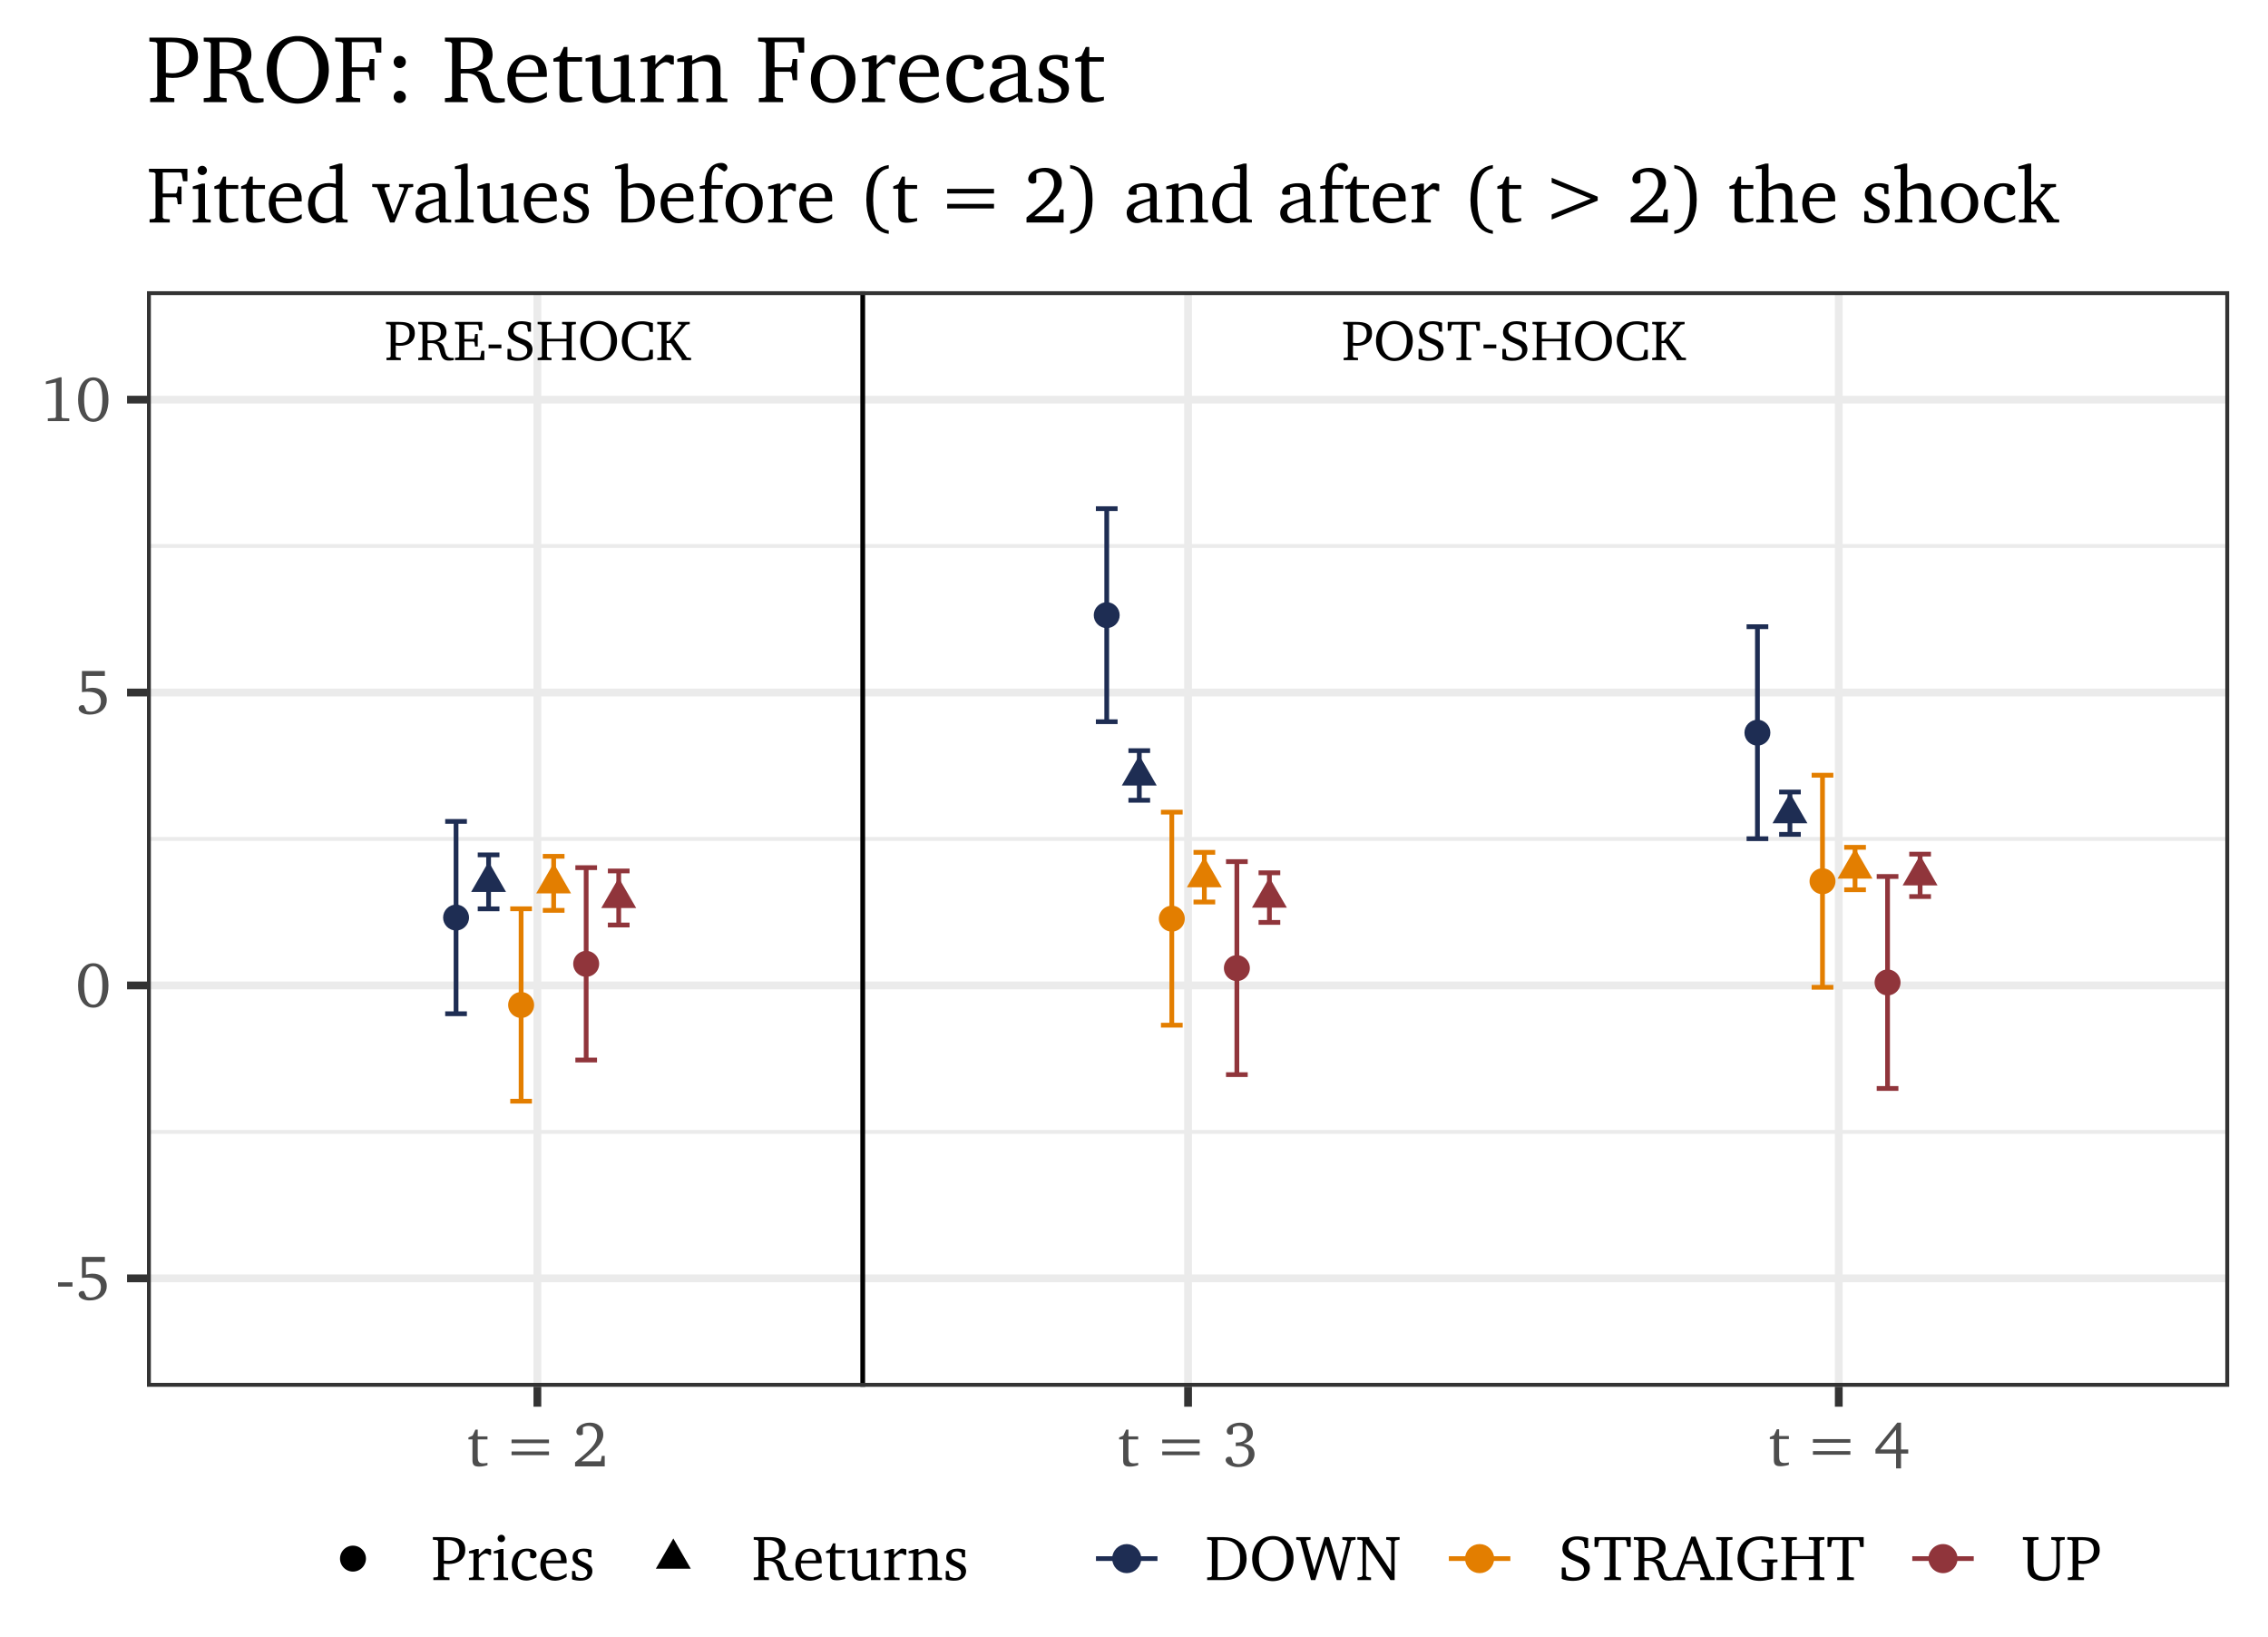 <svg xmlns="http://www.w3.org/2000/svg" width="680" height="368pt" viewBox="0 0 510 368"><path d="M0 368h510.24V-.5H0z" fill="#fff"/><path stroke-width="1.75" stroke-linecap="round" stroke-linejoin="round" fill="none" stroke="#fff" d="M0 368h510.24V-.5H0z"/><clipPath id="a"><path transform="matrix(1 0 0 -1 0 368)" d="M33.05 56.24h468.22v246.29H33.05z"/></clipPath><g clip-path="url(#a)"><path d="M33.05 311.76h468.22V65.47H33.05z" fill="#fff"/><path stroke-width=".87" stroke-linejoin="round" fill="none" stroke="#ebebeb" d="M33.05 254.47h468.22M33.05 188.61h468.22M33.05 122.76h468.22"/><path stroke-width="1.75" stroke-linejoin="round" fill="none" stroke="#ebebeb" d="M33.05 287.39h468.22M33.05 221.54h468.22M33.05 155.69h468.22M33.05 89.84h468.22M120.84 311.76V65.47M267.16 311.76V65.47M413.48 311.76V65.47"/><path stroke-width="1.07" stroke-linejoin="round" fill="none" stroke="#e37e00" d="M122.06 192.51h4.88M124.5 192.51v12.15M122.06 204.66h4.88M268.38 191.62h4.88M270.82 191.62v11.16M268.38 202.78h4.88M414.7 190.49h4.88M417.14 190.49v9.54M414.7 200.03h4.88"/><path stroke-width="1.07" stroke-linejoin="round" fill="none" stroke="#1e2d53" d="M107.43 192.18h4.88M109.87 192.18v12.14M107.43 204.32h4.88M253.75 168.75h4.87M256.19 168.75v11.16M253.75 179.91h4.87M400.07 178.05h4.87M402.5 178.05v9.53M400.07 187.58h4.87"/><path stroke-width="1.07" stroke-linejoin="round" fill="none" stroke="#90353b" d="M136.69 195.8h4.88M139.13 195.8v12.15M136.69 207.95h4.88M283.01 196.21h4.88M285.45 196.21v11.16M283.01 207.37h4.88M429.33 192.02h4.88M431.77 192.02v9.53M429.33 201.55h4.88"/><path stroke-width="1.07" stroke-linejoin="round" fill="none" stroke="#e37e00" d="M114.74 204.31h4.88M117.18 204.31v43.25M114.74 247.56h4.88M261.06 182.58h4.88M263.5 182.58v47.89M261.06 230.47h4.88M407.38 174.28h4.88M409.82 174.28v47.67M407.38 221.95h4.88"/><path stroke-width="1.07" stroke-linejoin="round" fill="none" stroke="#1e2d53" d="M100.11 184.66h4.88M102.55 184.66v43.24M100.11 227.9h4.88M246.43 114.35h4.88M248.87 114.35v47.9M246.43 162.25h4.88M392.75 140.89h4.88M395.19 140.89v47.66M392.75 188.55h4.88"/><path stroke-width="1.07" stroke-linejoin="round" fill="none" stroke="#90353b" d="M129.38 195.06h4.87M131.81 195.06v43.25M129.38 238.31h4.87M275.69 193.7h4.88M278.13 193.7v47.89M275.69 241.59h4.88M422.01 197.04h4.88M424.45 197.04v47.66M422.01 244.7h4.88"/><path d="M124.5 194.05l3.92 6.8h-7.85zM270.82 192.67l3.92 6.8h-7.85zM417.14 190.73l3.92 6.8h-7.85z" fill="#e37e00"/><path d="M109.87 193.72l3.92 6.8h-7.85zM256.19 169.8l3.92 6.8h-7.85zM402.5 178.28l3.93 6.8h-7.85z" fill="#1e2d53"/><path d="M139.13 197.34l3.93 6.8h-7.86zM285.45 197.26l3.93 6.8h-7.86zM431.77 192.25l3.92 6.8h-7.85z" fill="#90353b"/><path d="M114.27 225.93c0-1.6 1.31-2.91 2.91-2.91 1.61 0 2.92 1.31 2.92 2.91 0 1.61-1.31 2.92-2.92 2.92-1.6 0-2.91-1.31-2.91-2.92M260.59 206.53c0-1.61 1.31-2.92 2.91-2.92s2.92 1.31 2.92 2.92c0 1.6-1.32 2.91-2.92 2.91a2.92 2.92 0 01-2.91-2.91M406.91 198.12c0-1.61 1.31-2.92 2.91-2.92s2.92 1.31 2.92 2.92c0 1.6-1.32 2.91-2.92 2.91a2.92 2.92 0 01-2.91-2.91" fill="#e37e00"/><path d="M99.64 206.28c0-1.6 1.31-2.92 2.91-2.92s2.92 1.32 2.92 2.92c0 1.6-1.32 2.92-2.92 2.92-1.6 0-2.91-1.32-2.91-2.92M245.95 138.3c0-1.6 1.32-2.92 2.92-2.92 1.6 0 2.91 1.32 2.91 2.92 0 1.6-1.31 2.91-2.91 2.91s-2.92-1.31-2.92-2.91M392.27 164.72c0-1.6 1.32-2.92 2.92-2.92 1.6 0 2.91 1.32 2.91 2.92 0 1.6-1.31 2.91-2.91 2.91s-2.92-1.31-2.92-2.91" fill="#1e2d53"/><path d="M128.9 216.68c0-1.6 1.31-2.91 2.91-2.91 1.61 0 2.92 1.31 2.92 2.91 0 1.61-1.31 2.92-2.92 2.92-1.6 0-2.91-1.31-2.91-2.92M275.22 217.64c0-1.6 1.31-2.91 2.91-2.91 1.61 0 2.92 1.31 2.92 2.91 0 1.61-1.31 2.92-2.92 2.92-1.6 0-2.91-1.31-2.91-2.92M421.54 220.87c0-1.61 1.31-2.92 2.91-2.92 1.61 0 2.92 1.31 2.92 2.92 0 1.6-1.31 2.91-2.92 2.91a2.92 2.92 0 01-2.91-2.91" fill="#90353b"/><path stroke-width="1.07" stroke-linejoin="round" fill="none" stroke="#000" d="M194 311.76V65.47"/><path d="M86.9 80.96h3.23v-.52l-.91-.07-.22-.18v-2.52l.12.01.11.01.11.01.1.01.1.01h.1l.08.01h.24l.6-.03.54-.1.49-.15.43-.21.38-.27.31-.31.24-.36.18-.4.11-.44.04-.48-.03-.55-.1-.47-.17-.4-.24-.34-.32-.27-.38-.22-.47-.16-.53-.12-.62-.06-.7-.02H86.8v.51l.83.08.22.18v7.05l-.22.18-.73.07v.52zm2.1-3.9v-4.08h.07l.07-.01h.07l.07-.01h.39l.47.02.41.05.37.1.31.14.26.17.22.22.17.26.12.3.07.35.02.39-.02.4-.07.36-.12.32-.16.29-.2.24-.25.19-.29.16-.34.11-.37.07-.42.02h-.13l-.07-.01h-.07l-.09-.01-.08-.01h-.1l-.09-.01-.11-.01-.11-.01zM94.05 72.37v.51l.73.08.22.18v7.05l-.22.18-.73.07v.52h3.05v-.52l-.73-.07-.22-.18v-3.05h.13l.07-.01h.13l.07-.01h.24l.33.01.29.03.26.06.23.08.2.12.18.14.15.18.14.21.12.26.11.29.07.25.07.24.06.24.07.24.07.23.08.22.09.22.12.2.14.18.16.17.1.07.1.07.1.05.12.05.12.04.14.04.14.02.15.02.16.01h.35l.09-.01.09-.01.1-.01.1-.01.11-.01.1-.02.11-.02.12-.02v-.49h-.4l-.24-.02-.22-.03-.19-.05-.16-.07-.15-.09-.12-.12-.12-.14-.1-.18-.08-.21-.07-.18-.05-.19-.05-.19-.04-.2-.05-.19-.05-.19-.05-.2-.07-.19-.08-.18-.1-.18-.08-.13-.09-.11-.11-.1-.11-.1-.13-.09-.13-.08-.15-.07-.16-.07-.17-.06-.19-.05.4-.11.35-.12.31-.16.27-.17.23-.21.19-.22.14-.25.11-.27.06-.3.02-.32-.03-.44-.09-.4-.16-.35-.21-.3-.28-.25-.33-.2-.41-.16-.46-.11-.53-.07-.59-.02h-3.26zm2.1.59h.61l.45.01.41.05.35.08.31.11.26.16.21.19.16.24.12.28.07.32.02.38-.02.35-.07.32-.11.27-.16.23-.2.18-.25.16-.29.11-.34.08-.39.05-.44.01h-.48l-.11-.01h-.11v-3.57zM102.32 80.96h6.59v-2.09h-.66l-.22 1.3-.18.2h-3.43v-3.58h2.1l.18.19.13.92h.6v-2.82h-.6l-.13.94-.18.18h-2.1v-3.24h2.96l.18.19.18 1.09h.71v-1.87h-6.13v.51l.73.08.22.18v7.05l-.22.18-.73.07v.52zM109.87 77.45v.86h2.88v-.86h-2.88zM114.12 80.7l.19.08.19.07.21.06.21.05.23.05.24.03.25.03.25.03.27.01h.27l.59-.03.54-.09.49-.15.43-.2.38-.25.31-.29.25-.34.18-.37.11-.41.04-.44-.01-.17-.02-.16-.03-.15-.04-.15-.05-.15-.06-.13-.07-.14-.09-.12-.09-.12-.11-.12-.18-.16-.18-.14-.19-.13-.19-.11-.2-.1-.2-.09-.2-.08-.2-.08-.19-.08-.2-.08-.34-.14-.3-.14-.27-.14-.23-.14-.2-.14-.16-.16-.13-.17-.09-.19-.06-.21-.01-.25.02-.27.05-.25.1-.22.13-.2.16-.18.19-.15.23-.12.26-.08.28-.06.32-.01h.13l.13.01.12.01.12.02.12.02.12.03.1.04.11.04.1.04.1.05.19.22.19 1.22h.67v-1.99l-.23-.07-.22-.06-.22-.05-.22-.05-.22-.04-.21-.03-.22-.02-.21-.02-.22-.01h-.21l-.52.03-.48.08-.44.14-.38.19-.34.24-.28.28-.22.32-.16.36-.1.39-.03.42.02.35.06.31.11.28.16.24.19.22.24.21.29.18.32.18.36.18.41.18.4.17.36.16.32.15.28.14.23.16.2.17.15.18.11.22.07.25.02.3-.02.26-.06.24-.11.23-.14.2-.17.17-.22.15-.25.12-.29.09-.32.06-.36.02-.17-.01-.16-.01-.16-.01-.15-.02-.15-.03-.14-.03-.14-.04-.12-.04-.12-.05-.12-.06-.17-.22-.15-1.47h-.76v2.25zM120.9 72.37v.51l.73.08.22.18v7.05l-.22.18-.73.07v.52h3.11v-.52l-.79-.07-.22-.18v-3.44h4.4v3.44l-.22.18-.79.07v.52h3.11v-.52l-.73-.07-.22-.18v-7.05l.22-.18.73-.08v-.51h-3.11v.51l.79.08.22.18v3.02H123v-3.02l.22-.18.79-.08v-.51h-3.11zM134.61 72.15l-.33.01-.31.04-.31.05-.3.08-.29.11-.28.12-.27.15-.26.17-.24.19-.24.21-.24.26-.22.28-.2.29-.17.32-.14.33-.12.35-.09.36-.07.38-.04.4-.01.41.01.41.04.4.07.38.09.37.12.35.14.33.18.32.19.3.23.28.24.26.23.21.25.18.25.17.27.14.28.12.29.1.3.08.31.06.32.03.32.02.44-.03.42-.06.41-.11.39-.14.37-.19.35-.22.32-.26.29-.29.26-.32.23-.36.13-.22.11-.23.1-.24.08-.25.07-.25.06-.25.05-.27.03-.27.02-.27.01-.28-.02-.41-.04-.4-.07-.38-.09-.36-.12-.35-.15-.33-.17-.32-.2-.29-.22-.28-.24-.26-.24-.21-.24-.19-.26-.17-.27-.15-.28-.12-.28-.11-.3-.08-.31-.05-.31-.04-.33-.01zm0 .69l.48.05.45.12.4.21.37.28.32.36.27.43.21.49.16.57.1.62.03.69-.03.68-.1.63-.16.57-.21.49-.27.44-.32.35-.37.29-.4.21-.45.12-.48.05-.48-.05-.45-.12-.41-.21-.37-.29-.32-.35-.27-.44-.21-.49-.16-.57-.1-.63-.03-.68.03-.69.1-.63.16-.57.21-.49.27-.43.32-.36.37-.28.41-.2.45-.13.48-.04zM146.81 80.67v-2.03h-.71l-.29 1.42-.2.21-.12.03-.11.03-.11.03-.12.02-.11.02-.11.01-.11.01-.11.01h-.11l-.1.01-.6-.05-.55-.12-.49-.21-.44-.29-.37-.36-.32-.43-.25-.5-.18-.58-.11-.63-.04-.7.04-.66.11-.6.17-.55.24-.48.3-.41.36-.34.41-.28.46-.19.51-.13.55-.04.15.01.15.01.14.01.15.03.14.03.14.04.14.04.14.05.15.05.14.07.16.23.2 1.16h.71v-1.97l-.27-.08-.28-.08-.26-.06-.27-.06-.25-.05-.25-.04-.25-.03-.24-.02-.23-.01h-.23l-.77.05-.72.15-.65.25-.58.34-.5.43-.43.5-.34.58-.25.65-.15.72-.06.77.03.5.07.48.12.46.17.45.21.42.25.39.29.36.32.33.36.3.4.25.18.1.19.08.2.08.21.07.21.05.22.05.23.04.24.02.25.02h.5l.26-.01.26-.03.26-.03.26-.04.26-.05.26-.06.26-.06.26-.08.25-.08zM147.8 80.96h3.11v-.52l-.79-.07-.22-.18v-3.06h.95l2.44 3.45v.38h2.11v-.52l-.93-.07-2.91-4.17 2.69-3.2.85-.12v-.51h-2.67v.51l.72.08.08.18-2.85 3.47h-.48v-3.47l.22-.18.79-.08v-.51h-3.11v.51l.73.08.22.18v7.05l-.22.18-.73.07v.52zM302.14 80.96h3.23v-.52l-.91-.07-.22-.18v-2.52l.12.01.11.01.11.01.1.01.1.01h.1l.08.01h.24l.6-.03.54-.1.49-.15.43-.21.38-.27.31-.31.24-.36.18-.4.11-.44.04-.48-.03-.55-.1-.47-.17-.4-.24-.34-.32-.27-.38-.22-.47-.16-.53-.12-.62-.06-.7-.02h-2.92v.51l.83.08.22.18v7.05l-.22.18-.73.07v.52zm2.1-3.9v-4.08h.07l.07-.01h.07l.07-.01h.39l.47.02.41.05.37.1.31.14.26.17.22.22.17.26.12.3.07.35.02.39-.02.4-.07.36-.12.32-.16.29-.2.24-.25.19-.29.16-.34.11-.37.07-.42.02h-.13l-.07-.01h-.07l-.09-.01-.08-.01h-.1l-.09-.01-.11-.01-.11-.01zM313.55 72.15l-.32.01-.32.04-.31.05-.3.08-.29.11-.28.12-.27.15-.25.17-.25.19-.24.21-.24.26-.22.28-.2.29-.17.32-.14.33-.12.35-.09.36-.07.38-.04.4-.01.41.01.41.04.4.07.38.09.37.12.35.15.33.17.32.19.3.23.28.25.26.23.21.24.18.26.17.26.14.28.12.29.1.3.08.31.06.32.03.32.02.44-.03.43-.06.4-.11.39-.14.37-.19.35-.22.32-.26.29-.29.26-.32.24-.36.12-.22.11-.23.1-.24.08-.25.08-.25.05-.25.05-.27.03-.27.02-.27.01-.28-.02-.41-.04-.4-.06-.38-.1-.36-.12-.35-.15-.33-.17-.32-.19-.29-.23-.28-.24-.26-.24-.21-.24-.19-.26-.17-.27-.15-.27-.12-.29-.11-.3-.08-.31-.05-.31-.04-.33-.01zm0 .69l.48.05.45.12.4.21.37.28.32.36.27.43.21.49.16.57.1.62.03.69-.03.68-.1.63-.16.57-.21.49-.27.44-.32.35-.37.29-.4.21-.45.12-.48.05-.48-.05-.45-.12-.41-.21-.36-.29-.32-.35-.27-.44-.22-.49-.16-.57-.1-.63-.03-.68.03-.69.1-.63.16-.57.22-.49.27-.43.32-.36.36-.28.41-.2.45-.13.48-.04zM318.99 80.7l.19.08.19.07.21.06.21.05.23.05.24.03.25.03.25.03.27.01h.27l.59-.03.54-.09.49-.15.43-.2.38-.25.31-.29.25-.34.18-.37.11-.41.04-.44-.01-.17-.02-.16-.03-.15-.04-.15-.05-.15-.06-.13-.07-.14-.09-.12-.09-.12-.11-.12-.18-.16-.18-.14-.19-.13-.2-.11-.19-.1-.2-.09-.2-.08-.2-.08-.19-.08-.2-.08-.34-.14-.3-.14-.27-.14-.23-.14-.2-.14-.16-.16-.13-.17-.09-.19-.06-.21-.01-.25.02-.27.05-.25.1-.22.13-.2.16-.18.19-.15.23-.12.26-.08.28-.06.32-.01h.13l.13.01.12.01.12.02.12.02.11.03.11.04.11.04.1.04.1.05.19.22.19 1.22h.67v-1.99l-.23-.07-.22-.06-.22-.05-.22-.05-.22-.04-.21-.03-.22-.02-.21-.02-.22-.01h-.21l-.52.03-.48.08-.44.14-.38.19-.34.24-.28.28-.22.32-.16.36-.1.39-.03.42.02.35.06.31.11.28.16.24.19.22.24.21.28.18.33.18.36.18.41.18.4.17.36.16.32.15.27.14.24.16.2.17.15.18.11.22.06.25.03.3-.02.26-.06.24-.11.23-.14.2-.17.17-.22.15-.25.12-.29.09-.32.06-.36.02-.17-.01-.16-.01-.16-.01-.15-.02-.15-.03-.14-.03-.14-.04-.12-.04-.13-.05-.11-.06-.17-.22-.15-1.47h-.76v2.25zM325.55 72.37v1.97h.7l.18-1.19.18-.19h1.97v7.23l-.23.18-.85.07v.52h3.34v-.52l-.86-.07-.23-.18v-7.23h1.97l.18.19.18 1.19h.7v-1.97h-7.23zM333.59 77.45v.86h2.88v-.86h-2.88zM337.84 80.7l.18.08.2.07.2.06.22.05.23.05.24.03.24.03.26.03.26.01h.28l.59-.03.54-.09.49-.15.43-.2.37-.25.31-.29.25-.34.18-.37.11-.41.04-.44v-.17l-.02-.16-.03-.15-.04-.15-.05-.15-.06-.13-.08-.14-.08-.12-.1-.12-.1-.12-.18-.16-.19-.14-.19-.13-.19-.11-.19-.1-.2-.09-.2-.08-.2-.08-.2-.08-.19-.08-.34-.14-.3-.14-.27-.14-.23-.14-.2-.14-.17-.16-.12-.17-.09-.19-.06-.21-.02-.25.02-.27.06-.25.09-.22.13-.2.17-.18.19-.15.23-.12.26-.08.28-.06.31-.01h.14l.13.01.12.01.12.02.12.02.11.03.11.04.11.04.1.04.1.05.19.22.19 1.22h.67v-1.99l-.23-.07-.22-.06-.22-.05-.22-.05-.22-.04-.22-.03-.21-.02-.22-.02-.21-.01h-.21l-.52.03-.49.08-.43.14-.39.19-.33.24-.28.28-.22.32-.16.36-.1.39-.04.42.02.35.07.31.11.28.15.24.2.22.24.21.28.18.33.18.36.18.41.18.4.17.35.16.32.15.28.14.24.16.19.17.16.18.11.22.06.25.02.3-.02.26-.06.24-.1.23-.14.2-.18.17-.21.15-.25.12-.29.09-.32.06-.36.02-.17-.01-.16-.01-.16-.01-.16-.02-.14-.03-.14-.03-.14-.04-.13-.04-.12-.05-.11-.06-.17-.22-.15-1.47h-.76v2.25zM344.61 72.37v.51l.73.08.22.18v7.05l-.22.18-.73.07v.52h3.12v-.52l-.8-.07-.22-.18v-3.44h4.41v3.44l-.22.18-.79.07v.52h3.11v-.52l-.73-.07-.22-.18v-7.05l.22-.18.73-.08v-.51h-3.11v.51l.79.08.22.18v3.02h-4.41v-3.02l.22-.18.8-.08v-.51h-3.12zM358.33 72.15l-.33.01-.32.04-.3.05-.3.08-.29.11-.28.12-.27.15-.26.17-.25.19-.23.21-.25.26-.22.28-.19.29-.17.32-.15.33-.12.35-.09.36-.06.38-.04.4-.02.41.02.41.04.4.06.38.1.37.11.35.15.33.17.32.2.3.22.28.25.26.23.21.24.18.26.17.27.14.28.12.29.1.3.08.31.06.31.03.33.02.44-.03.42-.06.41-.11.39-.14.37-.19.34-.22.32-.26.3-.29.26-.32.23-.36.12-.22.12-.23.09-.24.09-.25.07-.25.06-.25.04-.27.04-.27.02-.27v-.28l-.01-.41-.04-.4-.07-.38-.09-.36-.12-.35-.15-.33-.17-.32-.2-.29-.22-.28-.25-.26-.23-.21-.25-.19-.25-.17-.27-.15-.28-.12-.29-.11-.29-.08-.31-.05-.32-.04-.32-.01zm0 .69l.48.05.44.12.41.21.36.28.32.36.27.43.22.49.16.57.1.62.03.69-.03.68-.1.63-.16.57-.22.49-.27.44-.32.35-.36.29-.41.21-.44.12-.48.05-.49-.05-.44-.12-.41-.21-.37-.29-.32-.35-.27-.44-.22-.49-.15-.57-.1-.63-.04-.68.04-.69.1-.63.15-.57.22-.49.27-.43.32-.36.37-.28.41-.2.44-.13.49-.04zM370.53 80.67v-2.03h-.72l-.28 1.42-.2.21-.12.03-.11.03-.12.03-.11.02-.11.02-.11.01-.11.01-.11.01h-.11l-.11.01-.6-.05-.54-.12-.49-.21-.44-.29-.38-.36-.31-.43-.25-.5-.18-.58-.11-.63-.04-.7.04-.66.1-.6.18-.55.24-.48.3-.41.36-.34.41-.28.46-.19.51-.13.55-.04.15.01.15.01.14.01.14.03.15.03.14.04.14.04.14.05.14.05.14.07.17.23.19 1.16h.72v-1.97l-.28-.08-.27-.08-.27-.06-.26-.06-.26-.05-.25-.04-.24-.03-.24-.02-.24-.01h-.23l-.77.05-.71.15-.65.25-.58.34-.51.43-.42.5-.34.58-.25.65-.16.72-.05.77.03.5.07.48.12.46.17.45.21.42.24.39.29.36.33.33.36.3.4.25.18.1.19.08.2.08.2.07.22.05.22.05.23.04.24.02.24.02h.51l.26-.01.26-.03.26-.03.26-.04.26-.05.26-.06.26-.06.25-.08.26-.08zM371.52 80.96h3.11v-.52l-.8-.07-.21-.18v-3.06h.94l2.45 3.45v.38h2.11v-.52l-.93-.07-2.91-4.17 2.69-3.2.84-.12v-.51h-2.66v.51l.72.08.07.18-2.84 3.47h-.48v-3.47l.21-.18.8-.08v-.51h-3.11v.51l.73.08.21.18v7.05l-.21.18-.73.07v.52z" fill-rule="evenodd"/><path stroke-width="1.75" stroke-linecap="round" stroke-linejoin="round" fill="none" stroke="#333" d="M33.05 311.76h468.22V65.47H33.05z"/></g><path d="M13.06 288.28v.96h3.24v-.96h-3.24zM18.43 282.56v4.75l.1-.01.1-.02.11-.01.12-.01.12-.01.13-.01h.14l.14-.01h.3l.57.02.51.06.45.1.39.15.33.19.27.24.21.28.15.32.09.38.03.42-.03.39-.08.36-.13.34-.17.3-.22.26-.26.23-.3.18-.33.13-.36.08-.4.03h-.19l-.09-.01-.1-.02-.1-.01-.1-.02-.09-.02-.1-.03-.09-.03-.1-.03-.58-1.24-.04-.01h-.04l-.04-.01-.04-.01h-.03l-.03-.01H18.53l-.14.01-.14.02-.12.05-.11.06-.09.07-.08.09-.07.1-.05.11-.03.12-.01.13.03.21.09.2.14.19.19.18.23.16.29.14.32.11.36.09.4.06.43.01.68-.04.63-.12.56-.19.5-.26.44-.32.36-.37.29-.43.21-.47.13-.51.04-.54-.03-.48-.11-.44-.17-.4-.24-.36-.3-.32-.36-.26-.41-.22-.46-.15-.51-.1-.56-.03h-.28l-.15.02-.15.01-.15.02-.16.03-.16.03-.16.03-.16.04-.17.05v-2.88h4.26v-1.13h-5.15zM20.98 216.54l-.6.05-.55.16-.5.26-.44.37-.39.46-.33.56-.26.65-.19.74-.12.83-.04.91.04.92.12.83.19.74.26.65.33.56.39.47.44.36.5.27.55.16.6.05.59-.05.55-.16.5-.27.45-.36.38-.47.33-.56.26-.65.19-.74.12-.83.04-.92-.04-.91-.12-.83-.19-.74-.26-.65-.33-.56-.38-.46-.45-.37-.5-.26-.55-.16-.59-.05zm0 .67l.38.05.34.13.3.22.27.3.23.39.18.48.15.56.11.65.06.73.02.81-.02.82-.06.73-.11.64-.15.57-.18.47-.23.39-.27.31-.3.22-.34.13-.38.04-.38-.04-.35-.13-.3-.22-.27-.3-.23-.39-.19-.47-.15-.56-.11-.65-.06-.73-.02-.81.02-.82.06-.73.11-.65.15-.57.19-.47.23-.4.27-.3.3-.22.35-.13.38-.05zM18.43 150.86v4.75l.1-.02.1-.01.11-.02.12-.01.12-.01h.13l.14-.01h.14l.15-.01h.15l.57.02.51.06.45.11.39.15.33.19.27.23.21.28.15.33.09.37.03.42-.03.39-.08.37-.13.33-.17.3-.22.27-.26.22-.3.18-.33.14-.36.08-.4.03-.09-.01h-.1l-.09-.01-.1-.01-.1-.02-.1-.02-.09-.02-.1-.02-.09-.03-.1-.04-.58-1.23-.04-.01-.04-.01-.04-.01h-.04l-.03-.01h-.07l-.03-.01h-.05l-.14.01-.14.03-.12.04-.11.06-.09.08-.08.08-.07.1-.05.11-.03.13-.01.13.03.2.09.2.14.19.19.18.23.16.29.14.32.12.36.08.4.06.43.02.68-.04.63-.12.56-.19.5-.26.44-.32.36-.38.29-.42.21-.47.13-.51.04-.55-.03-.47-.11-.44-.17-.41-.24-.36-.3-.31-.36-.27-.41-.21-.46-.16-.51-.1-.56-.03h-.14l-.14.01-.15.01-.15.02-.15.02-.16.02-.16.03-.16.04-.16.04-.17.04v-2.88h4.26v-1.12h-5.15zM13.44 84.83l-3.12.94v.6l2.26-.4v7.75l-.17.24-1.66.09v.62h4.83v-.61l-1.56-.07-.17-.22v-8.94h-.41zM20.98 84.83l-.6.06-.55.16-.5.26-.44.36-.39.47-.33.55-.26.66-.19.74-.12.82-.04.92.04.91.12.83.19.74.26.66.33.56.39.46.44.37.5.26.55.16.6.06.59-.06.55-.16.5-.26.45-.37.38-.46.33-.56.26-.66.19-.74.12-.83.04-.91-.04-.92-.12-.82-.19-.74-.26-.66-.33-.55-.38-.47-.45-.36-.5-.26-.55-.16-.59-.06zm0 .68l.38.04.34.13.3.22.27.31.23.39.18.48.15.56.11.64.06.73.02.82-.02.81-.06.73-.11.65-.15.56-.18.48-.23.39-.27.3-.3.22-.34.13-.38.05-.38-.05-.35-.13-.3-.21-.27-.31-.23-.39-.19-.47-.15-.56-.11-.65-.06-.72-.02-.82.02-.82.06-.73.11-.65.15-.56.19-.48.23-.39.27-.31.3-.22.35-.13.38-.04z" fill="#4d4d4d" fill-rule="evenodd"/><path stroke-width="1.75" stroke-linejoin="round" fill="none" stroke="#333" d="M28.57 287.39h4.48M28.57 221.54h4.48M28.57 155.69h4.48M28.57 89.84h4.48M120.84 316.24v-4.48M267.16 316.24v-4.48M413.48 316.24v-4.48"/><path d="M106.24 323.6v4.65l.01.29.03.26.06.22.08.19.12.15.15.13.19.1.24.06.28.04.34.02.17-.01h.17l.18-.02.19-.02.19-.03.19-.03.19-.05.2-.04.2-.06.2-.06v-.53l-.1.02-.1.02-.1.01-.1.02-.09.01-.1.01-.1.01-.1.01h-.2l-.28-.01-.23-.05-.19-.07-.16-.1-.12-.14-.09-.17-.06-.21-.04-.23-.02-.28-.01-.31v-3.8h2.19v-.68h-2.19v-1.52h-.53l-.62 1.34-.95.42v.44h.91zM115.03 323.62v.82h8.42v-.82h-8.42zm0 2.69v.82h8.42v-.82h-8.42zM130.73 328.53l.92-.74.82-.68.73-.65.64-.61.55-.58.45-.56.36-.55.25-.53.16-.54.05-.54-.03-.47-.1-.44-.17-.39-.22-.36-.28-.31-.34-.26-.39-.21-.44-.15-.49-.1-.54-.03-.52.03-.48.08-.44.14-.4.17-.35.22-.3.24-.24.27-.17.28-.11.3-.04.3.01.14.03.13.04.12.06.1.07.1.1.07.1.06.12.05.13.03.15.01.07-.01h.06l.07-.01.07-.02.06-.02.07-.02.06-.03.06-.03.06-.04.07-.04v-1.54l.12-.07.13-.06.13-.05.13-.05.13-.04.12-.03.13-.02.13-.01.13-.01.13-.01.34.03.31.07.29.11.25.16.21.21.18.24.14.28.11.33.06.35.02.4-.05.56-.16.54-.26.55-.36.54-.46.56-.56.58-.64.61-.74.65-.82.69-.9.74v.9h6.67v-2.36h-.65l-.26 1.23h-4.34zM252.56 323.6v4.65l.01.29.03.26.05.22.09.19.12.15.15.13.19.1.24.06.28.04.33.02.18-.01h.17l.18-.02.19-.02.18-.03.2-.03.19-.05.2-.04.2-.06.2-.06v-.53l-.1.02-.1.02-.1.01-.1.02-.1.01-.1.01-.09.01-.1.01h-.2l-.28-.01-.23-.05-.2-.07-.15-.1-.12-.14-.09-.17-.06-.21-.04-.23-.02-.28-.01-.31v-3.8h2.19v-.68h-2.19v-1.52h-.53l-.62 1.34-.95.42v.44h.91zM261.35 323.62v.82h8.42v-.82h-8.42zm0 2.69v.82h8.42v-.82h-8.42zM279.59 324.58l.4-.13.36-.16.32-.18.28-.21.24-.22.19-.25.16-.27.11-.28.06-.31.02-.32-.03-.42-.1-.39-.15-.36-.22-.31-.27-.28-.32-.23-.37-.18-.42-.14-.45-.08-.5-.03-.53.03-.48.08-.44.12-.4.17-.35.2-.29.23-.24.25-.17.27-.11.28-.03.28.01.14.02.12.05.12.06.1.07.09.09.07.1.06.12.05.12.02.14.01h.06l.07-.01h.06l.06-.02.06-.01.06-.02.06-.03.05-.03.05-.03.06-.04v-1.35l.12-.08.13-.07.13-.07.13-.05.14-.05.13-.03.14-.03.15-.02.14-.01.15-.01.32.02.3.07.27.1.24.14.2.18.18.21.14.25.1.27.06.31.02.33-.02.33-.07.31-.11.27-.16.24-.21.21-.25.17-.29.14-.33.1-.37.06-.42.02h-.15l-.03-.01h-.12v.85l.08-.01.08-.01.08-.01.08-.01.08-.01h.07l.08-.01H278.65l.4.02.35.06.32.09.28.14.24.16.19.21.15.23.11.27.07.29.02.33-.03.38-.08.35-.13.33-.18.3-.22.26-.26.22-.29.19-.33.13-.36.09-.38.03-.13-.01-.12-.01-.13-.02-.12-.02-.13-.03-.12-.04-.12-.04-.12-.06-.12-.05-.11-.07-.45-1.22-.05-.02-.04-.01-.05-.01-.04-.01-.05-.01-.04-.01h-.08l-.04-.01h-.04l-.14.01-.12.03-.12.04-.1.06-.1.07-.08.09-.06.1-.05.1-.03.12-.01.12.04.22.09.23.16.21.22.21.28.2.32.17.37.14.42.11.46.07.49.02.65-.04.58-.11.54-.17.47-.24.42-.29.34-.35.28-.38.2-.42.13-.45.04-.47-.03-.38-.08-.35-.13-.33-.19-.29-.23-.26-.29-.22-.32-.19-.38-.14-.41-.1-.46-.06zM398.88 323.52v4.65l.01.29.03.25.05.22.09.19.12.16.15.12.19.1.24.07.28.04.33.01h.17l.18-.01.18-.02.19-.02.18-.03.2-.03.19-.04.2-.05.2-.05.2-.07v-.53l-.1.02-.1.02-.1.02-.1.01-.1.02-.1.01-.1.01h-.09l-.1.01h-.1l-.28-.02-.23-.04-.2-.08-.15-.1-.12-.14-.09-.17-.06-.2-.04-.24-.02-.27-.01-.31v-3.8h2.19v-.68h-2.19v-1.53h-.53l-.62 1.34-.95.42v.45h.91zM407.67 323.53v.82h8.42v-.82h-8.42zm0 2.69v.82h8.42v-.82h-8.42zM426.64 319.83l-4.91 6.02v.93h4.64v3.33h1.11v-3.33h1.62v-.93h-1.62v-6.02h-.84zm-.27 1.57v4.45h-3.56l3.56-4.45z" fill="#4d4d4d" fill-rule="evenodd"/><path d="M70.73 359.03h17.28v-17.28H70.73z" fill="#fff"/><path d="M76.46 350.39c0-1.6 1.31-2.91 2.91-2.91s2.92 1.31 2.92 2.91a2.93 2.93 0 01-2.92 2.92c-1.6 0-2.91-1.31-2.91-2.92"/><path d="M142.77 359.03h17.28v-17.28h-17.28z" fill="#fff"/><path d="M151.41 345.86l3.92 6.8h-7.85z"/><path d="M97.45 355.22h3.63v-.59l-1.02-.07-.25-.2v-2.84l.14.02.12.01.12.01.12.01.11.01h.1l.11.01h.09l.09.01h.08l.67-.04.61-.11.55-.17.49-.24.42-.3.35-.35.28-.41.2-.45.12-.5.04-.53-.03-.61-.12-.54-.19-.45-.27-.38-.35-.31-.44-.24-.51-.19-.61-.12-.69-.07-.79-.03h-3.28v.58l.93.08.25.21v7.93l-.25.2-.82.07v.59zm2.36-4.39v-4.58h.08l.08-.01.08-.01H100.42l.07-.01h.07l.53.03.46.06.41.11.36.15.3.2.24.24.19.3.13.34.08.38.03.44-.03.45-.08.41-.13.37-.18.31-.23.27-.28.22-.33.18-.37.12-.43.08-.46.02H100.54l-.08-.01h-.09l-.1-.01-.11-.01-.11-.01-.11-.01-.13-.02zM105.45 355.22h3.47v-.51l-1.01-.08-.25-.23v-4.11l.18-.2.17-.18.16-.16.16-.13.16-.12.15-.09.16-.08.14-.05.15-.03.14-.02.09.01.09.01.08.02.08.02.07.03.07.04.07.04.07.06.06.05.06.07h.46v-1.24l-.09-.04-.09-.03-.09-.03-.08-.02-.09-.02-.09-.02-.08-.01-.09-.01h-.08l-.09-.01h-.07l-.03.01h-.15l-.04.01-.03.01h-.04l-.15.13-.16.13-.15.13-.16.14-.15.13-.16.14-.15.15-.15.15-.16.15-.15.15v-1.35h-.54l-1.67.51v.45h1.02v5.21l-.26.23-.76.08v.51zM112.73 345.03l-.13.01-.13.03-.12.05-.11.07-.1.08-.08.1-.07.1-.05.13-.03.13-.01.13.01.14.03.13.05.12.07.1.08.1.1.08.11.07.12.04.13.04.13.01.14-.01.13-.04.12-.04.1-.07.1-.08.09-.1.06-.1.05-.12.04-.13.01-.14-.01-.13-.04-.13-.05-.12-.06-.11-.09-.1-.1-.08-.1-.07-.12-.05-.13-.03-.14-.01zm-.06 3.2l-1.65.51v.45h1.01v5.21l-.25.23-.76.08v.51h3.24v-.51l-.78-.08-.26-.23v-6.17h-.55zM120.67 354.62v-.75l-.19.12-.18.1-.18.09-.18.08-.18.06-.18.06-.18.04-.19.03-.18.02-.19.01-.44-.04-.39-.09-.36-.15-.32-.21-.28-.26-.23-.32-.19-.37-.13-.41-.08-.47-.03-.51.02-.52.08-.48.12-.43.17-.38.2-.33.25-.27.27-.22.31-.16.34-.1.36-.03h.07l.07.01.07.01.07.01.07.02.07.03.07.02.07.03.06.03.07.04v1.18l.06.04.07.04.06.03.07.03.06.02.07.02.06.02.07.01.06.01h.07l.14-.01.13-.03.12-.04.1-.06.09-.07.08-.09.06-.1.04-.11.03-.12.01-.13-.02-.25-.07-.22-.11-.21-.16-.18-.2-.16-.24-.14-.28-.11-.32-.08-.36-.05-.4-.02-.58.05-.55.12-.49.21-.45.27-.39.35-.33.41-.27.47-.19.53-.12.57-.04.62.04.62.11.57.18.53.25.46.3.41.37.34.43.28.47.2.52.12.57.05.23-.01.24-.02.23-.04.23-.05.24-.06.23-.08.24-.09.23-.11.24-.12.24-.13zM127.42 353.7l-.24.15-.24.15-.23.12-.23.11-.23.09-.22.08-.22.06-.22.04-.22.03h-.21l-.42-.03-.39-.09-.36-.16-.31-.22-.28-.27-.23-.33-.18-.39-.14-.43-.08-.48-.03-.53v-.16h4.67v-.14l.01-.05v-.26l-.03-.51-.09-.46-.14-.42-.2-.37-.25-.32-.29-.27-.34-.21-.38-.15-.42-.09-.45-.04-.56.05-.53.13-.48.2-.44.29-.38.35-.32.42-.27.47-.19.54-.12.58-.04.63.04.62.11.56.19.52.24.46.31.41.37.34.42.27.47.2.51.12.55.04h.28l.27-.03.27-.04.28-.06.27-.08.27-.1.28-.11.26-.13.27-.15.26-.16v-.79zm-1.28-2.87h-3.33l.05-.35.09-.33.12-.3.16-.26.18-.23.21-.2.24-.15.24-.11.27-.07.27-.03.28.02.25.06.22.09.19.13.17.17.14.19.11.24.07.27.05.3.02.33v.23zM132.99 348.47l-.15-.06-.15-.05-.16-.05-.16-.04-.17-.04-.17-.03-.17-.02-.18-.01-.18-.01-.19-.01-.47.03-.43.06-.38.11-.33.15-.28.19-.24.22-.18.27-.13.29-.08.34-.03.36.02.28.05.24.1.23.13.2.17.19.2.18.25.17.27.16.32.16.35.16.27.13.24.12.22.11.19.12.17.12.13.14.11.14.07.17.05.18.02.21-.02.2-.05.18-.07.17-.1.16-.13.13-.15.11-.18.1-.2.06-.22.05-.24.01h-.12l-.13-.01-.12-.02-.12-.03-.13-.03-.12-.03-.12-.05-.12-.05-.12-.06-.12-.07-.18-1.22h-.69v1.87l.16.06.16.05.17.04.18.04.18.03.19.03.2.02.21.02.21.01h.22l.48-.02.45-.07.4-.12.35-.16.3-.2.25-.25.2-.28.14-.32.09-.35.03-.39-.01-.15-.02-.15-.02-.15-.04-.13-.06-.13-.06-.12-.07-.12-.08-.1-.09-.1-.1-.08-.14-.12-.15-.1-.15-.09-.16-.09-.15-.08-.16-.07-.15-.07-.16-.08-.15-.07-.16-.07-.23-.11-.2-.12-.19-.11-.15-.11-.14-.12-.11-.12-.09-.14-.06-.14-.04-.16-.01-.18.01-.19.04-.17.06-.15.09-.13.11-.12.14-.1.15-.07.18-.06.2-.03.22-.02.1.01.1.01.11.01.1.02.11.03.1.03.11.04.11.05.11.05.11.06.12 1.02h.7v-1.63zM169.49 345.56v.58l.82.08.24.21v7.93l-.24.2-.82.07v.59h3.42v-.59l-.82-.07-.24-.2v-3.43H172l.08-.01h.07l.07-.01h.28l.07-.01.37.02.33.03.29.07.26.09.22.13.2.16.18.2.15.24.14.29.12.33.08.28.08.27.07.27.07.27.08.26.09.25.11.24.12.22.16.21.19.19.1.08.12.08.12.06.13.05.14.05.15.04.16.02.17.02.18.02h.28l.11-.01h.1l.11-.01.11-.01.11-.02.12-.01.12-.02.12-.02.13-.03v-.55h-.44l-.28-.02-.24-.04-.21-.05-.19-.08-.16-.1-.15-.13-.12-.17-.11-.19-.1-.24-.07-.21-.06-.21-.06-.21-.05-.22-.05-.22-.05-.22-.07-.22-.07-.21-.09-.21-.11-.2-.09-.14-.11-.13-.11-.11-.13-.11-.15-.1-.15-.09-.17-.08-.18-.08-.19-.07-.2-.06.44-.11.4-.15.35-.17.3-.2.26-.23.21-.25.16-.28.12-.3.07-.34.02-.36-.04-.5-.1-.45-.17-.39-.24-.33-.31-.29-.38-.23-.45-.17-.52-.13-.6-.07-.66-.03h-3.67zm2.36.66h.69l.51.02.45.05.4.09.34.13.29.18.24.21.18.27.13.31.08.37.03.42-.03.4-.07.35-.12.31-.18.25-.23.22-.28.17-.33.13-.38.09-.44.05-.49.02h-.26l-.09-.01h-.31l-.13-.01v-4.02zM184.77 353.7l-.25.15-.24.15-.23.12-.23.11-.22.09-.23.08-.22.06-.21.04-.22.03h-.22l-.42-.03-.39-.09-.35-.16-.32-.22-.27-.27-.23-.33-.19-.39-.13-.43-.09-.48-.02-.53v-.16h4.66v-.05l.01-.05v-.26l.01-.05v-.04l-.04-.51-.08-.46-.15-.42-.2-.37-.24-.32-.3-.27-.33-.21-.38-.15-.42-.09-.46-.04-.56.05-.52.13-.49.2-.43.29-.38.35-.33.42-.26.47-.19.54-.12.58-.04.63.04.62.11.56.18.52.25.46.31.41.37.34.42.27.46.2.52.12.55.04h.27l.27-.03.28-.04.27-.06.28-.08.27-.1.27-.11.27-.13.26-.15.27-.16v-.79zm-1.29-2.87h-3.32l.04-.35.09-.33.13-.3.15-.26.19-.23.21-.2.23-.15.25-.11.26-.07.28-.03.27.02.25.06.22.09.2.13.17.17.13.19.11.24.08.27.05.3.01.33v.23zM186.65 349.16v4.65l.01.29.03.26.06.22.08.19.12.15.16.13.19.1.23.06.29.04.33.02.17-.01h.18l.18-.02.18-.02.19-.03.19-.03.2-.05.19-.04.2-.06.21-.06v-.53l-.1.02-.1.02-.1.02-.1.01-.1.01-.1.01-.1.01-.1.01h-.2l-.28-.01-.23-.04-.19-.08-.15-.1-.12-.14-.09-.17-.07-.2-.04-.24-.02-.28V349.16h2.19v-.67h-2.19v-1.53h-.54l-.62 1.34-.95.42v.44h.91zM192.24 348.15l-1.67.54v.44h1.02v4.04l.02.41.06.37.1.33.14.28.18.25.22.2.25.16.28.11.33.07.35.02.21-.01.22-.03.22-.05.23-.07.23-.08.23-.11.24-.12.25-.14.25-.16.25-.18v.8h2.13v-.51l-.67-.08-.26-.23v-6.25h-.55l-1.67.54v.44h1.02v4.89l-.17.08-.18.07-.17.07-.17.05-.16.05-.17.04-.16.03-.17.02-.16.01-.16.01-.27-.02-.24-.04-.21-.08-.19-.1-.15-.14-.12-.16-.09-.2-.07-.23-.04-.26-.01-.3v-4.77h-.55zM198.82 355.22h3.47v-.51l-1.01-.08-.24-.23v-4.11l.17-.2.17-.18.17-.16.16-.13.16-.12.15-.09.15-.08.15-.05.14-.03.15-.02.09.01.08.01.08.02.08.02.08.03.07.04.07.04.06.06.06.05.06.07h.46v-1.24l-.09-.04-.09-.03-.08-.03-.09-.02-.09-.02-.08-.02-.09-.01-.08-.01h-.09l-.08-.01h-.07l-.04.01H202.68l-.03.01-.04.01h-.03l-.16.13-.15.13-.16.13-.15.14-.16.13-.15.14-.16.15-.15.15-.15.15-.15.15v-1.35h-.55l-1.67.51v.45h1.02v5.21l-.26.23-.76.08v.51zM204.32 355.22h3.15v-.51l-.69-.08-.24-.23v-4.82l.18-.09.18-.08.17-.07.17-.06.16-.06.16-.04.16-.03.15-.03.14-.01.14-.01.3.02.26.04.22.07.19.09.16.13.12.16.09.19.07.23.03.26.02.3v3.81l-.25.23-.69.08v.51h3.15v-.51l-.77-.08-.25-.23v-4.06l-.02-.41-.06-.37-.1-.32-.14-.29-.18-.24-.22-.2-.25-.15-.29-.12-.32-.06-.36-.03-.19.01-.2.03-.21.05-.21.07-.22.08-.24.09-.24.12-.26.12-.27.14-.28.16v-.79h-.55l-1.67.51v.45h1.02v5.21l-.24.23-.78.08v.51zM217.02 348.47l-.15-.06-.15-.05-.16-.05-.16-.04-.17-.04-.17-.03-.17-.02-.18-.01-.19-.01-.18-.01-.47.03-.43.06-.38.11-.33.15-.28.19-.24.22-.18.27-.14.29-.08.34-.02.36.02.28.05.24.1.23.13.2.17.19.2.18.24.17.28.16.32.16.35.16.27.13.24.12.22.11.19.12.17.12.13.14.11.14.07.17.05.18.01.21-.01.2-.05.18-.07.17-.1.16-.13.13-.15.11-.18.1-.2.06-.22.05-.24.01h-.12l-.13-.01-.12-.02-.12-.03-.13-.03-.12-.03-.12-.05-.12-.05-.12-.06-.12-.07-.18-1.22h-.69v1.87l.16.06.16.05.17.04.18.04.18.03.19.03.2.02.21.02.21.01h.21l.49-.02.45-.07.4-.12.35-.16.3-.2.25-.25.2-.28.14-.32.09-.35.03-.39-.01-.15-.02-.15-.03-.15-.04-.13-.05-.13-.06-.12-.07-.12-.08-.1-.09-.1-.1-.08-.14-.12-.15-.1-.15-.09-.16-.09-.15-.08-.16-.07-.15-.07-.16-.08-.15-.07-.16-.07-.23-.11-.2-.12-.19-.11-.16-.11-.13-.12-.11-.12-.09-.14-.06-.14-.04-.16-.01-.18.01-.19.04-.17.06-.15.09-.13.11-.12.13-.1.16-.07.18-.06.2-.03.21-.02.11.01.1.01.11.01.1.02.11.03.1.03.11.04.11.05.11.05.11.06.12 1.02h.7v-1.63z" fill-rule="evenodd"/><path d="M244.73 359.03h17.28v-17.28h-17.28z" fill="#fff"/><path stroke-width="1.07" stroke-linejoin="round" fill="none" stroke="#1e2d53" d="M246.45 350.39h13.83"/><path d="M250.45 350.39c0-1.6 1.31-2.91 2.92-2.91 1.6 0 2.91 1.31 2.91 2.91 0 1.61-1.31 2.92-2.91 2.92-1.61 0-2.92-1.31-2.92-2.92" fill="#1e2d53"/><path stroke-width=".71" stroke-linecap="round" stroke-linejoin="round" fill="none" stroke="#1e2d53" d="M250.45 350.39c0-1.6 1.31-2.91 2.92-2.91 1.6 0 2.91 1.31 2.91 2.91 0 1.61-1.31 2.92-2.91 2.92-1.61 0-2.92-1.31-2.92-2.92"/><path d="M324.08 359.03h17.28v-17.28h-17.28z" fill="#fff"/><path stroke-width="1.07" stroke-linejoin="round" fill="none" stroke="#e37e00" d="M325.8 350.39h13.83"/><path d="M329.8 350.39c0-1.6 1.31-2.91 2.92-2.91 1.6 0 2.91 1.31 2.91 2.91 0 1.61-1.31 2.92-2.91 2.92-1.61 0-2.92-1.31-2.92-2.92" fill="#e37e00"/><path stroke-width=".71" stroke-linecap="round" stroke-linejoin="round" fill="none" stroke="#e37e00" d="M329.8 350.39c0-1.6 1.31-2.91 2.92-2.91 1.6 0 2.91 1.31 2.91 2.91 0 1.61-1.31 2.92-2.91 2.92-1.61 0-2.92-1.31-2.92-2.92"/><path d="M428.28 359.03h17.28v-17.28h-17.28z" fill="#fff"/><path stroke-width="1.07" stroke-linejoin="round" fill="none" stroke="#90353b" d="M430.01 350.39h13.82"/><path d="M434 350.39c0-1.6 1.32-2.91 2.92-2.91 1.6 0 2.91 1.31 2.91 2.91 0 1.61-1.31 2.92-2.91 2.92a2.93 2.93 0 01-2.92-2.92" fill="#90353b"/><path stroke-width=".71" stroke-linecap="round" stroke-linejoin="round" fill="none" stroke="#90353b" d="M434 350.39c0-1.6 1.32-2.91 2.92-2.91 1.6 0 2.91 1.31 2.91 2.91 0 1.61-1.31 2.92-2.91 2.92a2.93 2.93 0 01-2.92-2.92"/><path d="M275 345.56h-3.55v.58l.82.08.24.21v7.93l-.24.2-.82.07v.59h3.98l.4-.02.38-.03.37-.05.35-.07.34-.09.33-.11.32-.14.3-.17.3-.21.34-.28.3-.31.27-.33.23-.36.2-.38.17-.41.12-.43.09-.46.06-.48.02-.5-.06-.87-.17-.8-.27-.71-.39-.63-.49-.54-.59-.45-.69-.36-.79-.26-.89-.15-.98-.06zm-1.19.66h1.14l.75.05.67.12.59.2.5.29.43.37.35.46.28.54.19.63.12.71.03.8-.03.79-.12.71-.19.63-.28.54-.35.46-.43.38-.5.29-.59.21-.67.12-.75.04h-1.14v-8.34zM286.22 345.32l-.36.01-.36.04-.35.06-.33.09-.33.12-.31.14-.31.16-.29.19-.27.22-.27.23-.28.3-.24.31-.22.33-.19.36-.17.37-.13.39-.1.41-.08.43-.04.44-.02.47.02.46.04.45.08.43.1.41.14.39.16.38.19.36.22.33.26.32.27.3.26.23.28.21.29.18.3.16.31.14.33.11.34.09.34.06.36.04.36.02.5-.03.47-.07.46-.12.44-.17.41-.21.39-.24.36-.29.33-.33.3-.36.26-.4.14-.26.12-.26.11-.27.1-.27.08-.28.07-.29.05-.3.03-.3.03-.31v-.31l-.01-.47-.05-.44-.07-.43-.11-.41-.14-.39-.16-.37-.19-.36-.22-.33-.25-.31-.28-.3-.26-.23-.28-.22-.29-.19-.3-.16-.31-.14-.33-.12-.33-.09-.35-.06-.35-.04-.37-.01zm0 .78l.54.04.5.14.46.24.41.31.36.41.3.48.24.56.18.63.11.71.04.77-.04.77-.11.7-.18.64-.24.56-.3.48-.36.41-.41.32-.46.23-.5.14-.54.05-.54-.05-.5-.14-.46-.23-.42-.32-.36-.41-.3-.48-.24-.56-.18-.64-.11-.7-.04-.77.04-.78.11-.71.18-.63.24-.56.3-.48.36-.4.42-.32.46-.23.5-.14.54-.04zM294.8 355.22h.97l2.39-7.87 2.43 7.87h.98l2.29-8.88.97-.2v-.58h-2.98v.58l.96.17.16.2-1.74 6.76-2.36-7.71h-1.01l-2.32 7.55-1.86-6.65.12-.21.9-.11v-.58h-3.22v.58l.91.2 2.41 8.88zM305.26 355.22h3.04v-.59l-.87-.11-.26-.27v-7.2l5.49 8.17h.95v-8.69l.26-.26.86-.13v-.58h-3.02v.58l.86.13.26.26v6.77l-4.91-7.38v-.36h-2.7v.58l.92.08.26.21v7.82l-.26.27-.88.11v.59zM351.19 354.94l.2.08.22.08.23.06.25.06.25.06.27.04.28.03.28.03.3.01.31.01.66-.04.61-.1.55-.17.49-.22.42-.28.35-.33.28-.38.2-.42.13-.46.04-.5-.01-.18-.02-.18-.03-.18-.05-.17-.05-.16-.07-.16-.09-.14-.09-.15-.11-.13-.12-.13-.2-.18-.21-.16-.21-.14-.22-.13-.22-.11-.22-.1-.22-.1-.23-.08-.22-.09-.22-.09-.38-.16-.34-.16-.3-.15-.26-.16-.23-.16-.18-.18-.14-.19-.1-.22-.07-.24-.02-.27.03-.3.06-.28.1-.26.15-.23.18-.19.22-.17.26-.13.29-.1.32-.06.35-.02h.15l.15.01.14.02.13.02.13.03.13.03.12.04.12.04.12.05.11.06.21.25.22 1.36h.75v-2.23l-.26-.07-.25-.07-.25-.06-.24-.06-.25-.04-.24-.04-.24-.02-.24-.02-.24-.02h-.24l-.59.03-.54.1-.49.16-.43.21-.38.27-.31.32-.25.36-.19.4-.11.44-.04.47.03.4.07.35.13.31.17.27.22.25.27.23.32.21.36.2.41.2.46.21.45.19.4.17.36.17.31.16.27.18.22.18.17.22.12.24.08.28.02.34-.02.29-.07.27-.11.25-.16.23-.2.2-.24.17-.29.13-.32.1-.36.06-.4.02h-.19l-.19-.01-.18-.02-.17-.02-.16-.03-.16-.04-.15-.04-.15-.05-.14-.06-.12-.06-.19-.24-.17-1.66h-.85v2.54zM358.56 345.56v2.22h.79l.2-1.34.2-.22h2.22v8.14l-.26.2-.96.07v.59h3.76v-.59l-.97-.07-.26-.2v-8.14h2.22l.2.22.2 1.34h.79v-2.22h-8.13zM367.4 345.56v.58l.82.08.25.21v7.93l-.25.2-.82.07v.59h3.43v-.59l-.82-.07-.25-.2v-3.43h.16l.07-.01h.07l.08-.01h.28l.06-.01.37.02.33.03.29.07.26.09.23.13.2.16.17.2.15.24.14.29.12.33.09.28.07.27.07.27.07.27.08.26.09.25.11.24.13.22.15.21.19.19.11.08.11.08.12.06.13.05.14.05.15.04.16.02.17.02.18.02H375.35l.1-.01h.11l.1-.01.11-.01.11-.02.12-.01.12-.02.12-.02.13-.03v-.55h-.44l-.27-.02-.25-.04-.21-.05-.19-.08-.16-.1-.14-.13-.13-.17-.11-.19-.1-.24-.07-.21-.06-.21-.05-.21-.05-.22-.05-.22-.06-.22-.06-.22-.08-.21-.09-.21-.11-.2-.09-.14-.1-.13-.12-.11-.13-.11-.14-.1-.16-.09-.16-.08-.18-.08-.2-.07-.2-.06.44-.11.4-.15.35-.17.3-.2.26-.23.21-.25.16-.28.12-.3.07-.34.02-.36-.03-.5-.1-.45-.18-.39-.24-.33-.31-.29-.38-.23-.45-.17-.52-.13-.59-.07-.67-.03h-3.67zm2.36.66h.69l.51.02.45.05.4.09.35.13.29.18.23.21.19.27.13.31.08.37.02.42-.02.4-.08.35-.12.31-.18.25-.22.22-.28.17-.33.13-.39.09-.44.05-.49.02h-.26l-.08-.01h-.32l-.13-.01v-4.02z" fill-rule="evenodd"/><path d="M380.32 345.45l-3.37 9.01-.84.17v.59h2.82v-.59l-.93-.07-.15-.2 1.03-2.75h3.4l1.03 2.75-.1.2-.89.07v.59h3.27v-.59l-.87-.17-3.45-9.01h-.95zm.23 1.51l1.48 3.99h-2.91l1.43-3.99zM385.93 355.22h3.65v-.59l-.93-.07-.24-.2v-7.93l.24-.21.93-.08v-.58h-3.65v.58l.92.08.25.21v7.93l-.25.2-.92.07v.59zM396.1 350.59v.59l1.02.07.25.2v3l-.17.03-.16.04-.16.02-.15.03-.15.02-.15.02-.14.01-.13.01h-.26l-.66-.04-.6-.15-.54-.23-.48-.32-.42-.41-.35-.49-.28-.56-.21-.65-.12-.71-.04-.78.04-.75.12-.68.19-.61.27-.54.34-.46.41-.39.47-.3.52-.23.59-.13.63-.05.17.01.17.01.17.02.17.02.16.04.16.04.16.05.16.05.16.07.16.07.21.26.21 1.31h.81v-2.29l-.29-.08-.28-.07-.28-.06-.28-.06-.28-.04-.28-.04-.27-.03-.27-.02-.27-.02h-.27l-.91.06-.85.17-.76.27-.67.38-.58.48-.49.56-.39.66-.28.73-.18.81-.06.88.03.56.08.54.14.52.18.5.24.47.28.44.32.41.37.37.41.33.44.29.21.11.21.1.23.08.24.08.24.06.25.05.27.04.27.03.28.02.28.01.26-.01.27-.01.28-.03.28-.03.29-.05.31-.06.31-.06.32-.08.33-.08.33-.1v-3.44l.25-.2.79-.07v-.59h-3.6zM400.56 345.56v.58l.82.08.25.21v7.93l-.25.2-.82.07v.59h3.5v-.59l-.89-.07-.25-.2v-3.87h4.96v3.87l-.25.2-.89.07v.59h3.5v-.59l-.82-.07-.25-.2v-7.93l.25-.21.82-.08v-.58h-3.5v.58l.89.08.25.21v3.39h-4.96v-3.39l.25-.21.89-.08v-.58h-3.5zM410.95 345.56v2.22h.79l.2-1.34.2-.22h2.22v8.14l-.26.2-.97.07v.59h3.76v-.59l-.96-.07-.26-.2v-8.14h2.22l.2.22.2 1.34h.79v-2.22h-8.13zM454.88 345.56v.58l.83.08.24.21V352.08l.01.3.02.28.03.27.05.25.06.25.08.23.1.22.13.22.15.2.18.19.21.18.24.16.27.14.29.13.31.1.34.09.36.06.38.03.4.02.41-.02.38-.03.36-.06.34-.09.31-.1.29-.13.27-.14.24-.16.21-.18.18-.19.15-.2.13-.22.1-.22.08-.24.06-.24.05-.26.03-.27.02-.28.01-.29v-5.55l.26-.26.86-.13v-.58h-3.04v.58l.87.13.27.26v5.11l-.02.56-.07.49-.12.43-.17.37-.22.32-.28.25-.33.2-.39.13-.45.09-.51.02-.52-.02-.46-.09-.39-.13-.34-.2-.27-.25-.22-.32-.17-.37-.12-.43-.07-.49-.02-.56v-5.21l.26-.21.89-.08v-.58h-3.53zM464.99 355.22h3.63v-.59l-1.02-.07-.24-.2v-2.84l.13.02.12.01.12.01.12.01.11.01h.11l.1.01h.09l.09.01h.09l.66-.04.61-.11.55-.17.49-.24.42-.3.35-.35.28-.41.2-.45.12-.5.04-.53-.03-.61-.12-.54-.19-.45-.27-.38-.35-.31-.43-.24-.52-.19-.61-.12-.69-.07-.79-.03h-3.28v.58l.93.08.25.21v7.93l-.25.2-.82.07v.59zm2.37-4.39v-4.58h.07l.08-.01.08-.01H467.96l.07-.01h.07l.53.03.46.06.41.11.36.15.3.2.24.24.19.3.13.34.08.38.03.44-.03.45-.08.41-.13.37-.18.31-.23.27-.28.22-.33.18-.37.12-.42.08-.47.02H468.08l-.08-.01h-.09l-.1-.01-.11-.01-.11-.01-.11-.01-.12-.02zM33.64 50.02h4.54v-.73l-1.28-.09-.31-.26v-4.6h2.96l.25.27.18 1.31h.84v-3.98h-.84l-.18 1.32-.25.25h-2.96v-4.74h4.05l.24.27.27 1.71h.99v-2.8H33.5v.72l1.17.1.3.26v9.91l-.3.26-1.03.09v.73zM45.49 37.28l-.17.01-.16.04-.15.06-.14.09-.12.1-.11.12-.08.14-.06.15-.04.16-.02.17.02.17.04.16.06.15.08.13.11.12.12.1.14.09.15.06.16.04.17.01.17-.01.16-.04.15-.06.13-.09.12-.1.11-.12.08-.13.07-.15.04-.16.01-.17-.01-.17-.04-.16-.07-.15-.08-.13-.11-.12-.12-.11-.13-.08-.15-.07-.16-.04-.17-.01zm-.08 4l-2.07.64v.56h1.26V49l-.3.29-.96.09v.64h4.05v-.64l-.97-.09-.32-.29v-7.72h-.69zM49.34 42.45v5.81l.01.36.04.32.07.28.11.23.14.2.2.16.24.12.29.08.36.05.41.02.21-.01.22-.01.23-.02.23-.02.24-.04.24-.04.24-.05.25-.06.25-.07.25-.08v-.66l-.13.02-.12.02-.12.03-.13.01-.12.02-.13.01-.12.02h-.12l-.13.01h-.12l-.35-.02-.29-.05-.24-.1-.19-.13-.15-.17-.11-.21-.08-.26-.05-.29-.03-.35-.01-.38v-4.75h2.74v-.85h-2.74v-1.91h-.66l-.78 1.68-1.19.52v.56h1.14zM55.35 42.45v5.81l.01.36.04.32.07.28.11.23.15.2.19.16.24.12.29.08.36.05.41.02.22-.01.22-.01.22-.02.23-.02.24-.04.24-.04.24-.05.25-.06.25-.07.25-.08v-.66l-.12.02-.13.02-.12.03-.13.01-.12.02-.12.01-.13.02h-.12l-.13.01h-.12l-.35-.02-.29-.05-.24-.1-.19-.13-.15-.17-.11-.21-.08-.26-.05-.29-.03-.35-.01-.38v-4.75h2.74v-.85h-2.74v-1.91h-.66l-.78 1.68-1.18.52v.56h1.13zM67.84 48.12l-.3.19-.3.18-.29.15-.29.14-.28.11-.28.1-.27.07-.27.06-.27.03-.27.01-.53-.04L64 49l-.44-.2-.39-.27-.35-.34-.29-.41-.23-.48-.17-.55-.1-.6-.04-.66v-.2h5.83l.01-.06v-.06l.01-.05V44.73l-.03-.64-.12-.58-.18-.52-.24-.46-.31-.4-.37-.33-.42-.27-.48-.19-.52-.12-.57-.03-.7.05-.66.16-.6.26-.54.35-.48.44-.41.52-.32.6-.24.67-.15.73-.06.79.05.76.14.71.23.65.31.58.39.5.46.43.52.34.59.25.64.15.69.06.34-.02.34-.03.35-.05.34-.08.34-.09.34-.12.34-.14.34-.17.33-.18.32-.2v-.99zm-1.6-3.59h-4.16l.06-.44.11-.41.16-.37.19-.33.23-.29.27-.24.29-.2.31-.14.33-.09.34-.02.34.02.32.07.28.12.24.16.21.2.17.25.13.3.1.33.06.38.02.42v.28zM75.51 37.98v3.39l-.17-.04-.16-.03-.17-.03-.16-.03-.16-.02-.16-.02-.16-.01-.15-.01-.16-.01h-.15l-.8.05-.73.17-.68.27-.61.37-.53.46-.45.55-.36.63-.26.7-.17.77-.06.83.05.73.13.68.2.61.28.55.35.48.4.41.45.32.5.24.54.15.58.05.29-.02.29-.03.28-.05.28-.08.27-.1.27-.12.27-.14.28-.17.27-.18.27-.21v.93h2.66v-.64l-.86-.09L77 49V36.78h-.68l-2.2.64v.56h1.39zm0 10.44l-.2.12-.2.11-.19.09-.2.08-.2.07-.19.06-.2.04-.19.04-.2.01-.19.01-.47-.04-.43-.11-.4-.18-.35-.25-.31-.32-.26-.38-.2-.44-.16-.5-.09-.56-.03-.6.04-.65.1-.6.18-.55.24-.48.3-.42.35-.35.4-.29.45-.2.49-.13.53-.04h.13l.14.01.14.02.15.02.16.03.16.03.17.04.17.04.18.05.18.05v6.17zM83.7 41.37v.66l1.1.11 2.9 7.88h1l3.15-7.84 1.07-.15v-.66h-3.19v.66l.97.07.15.29-2.31 5.89-2.1-5.89.21-.29.96-.07v-.66H83.7zM98.69 48.98l.24 1.04h2.54v-.64l-.96-.09-.32-.29v-5.22l-.03-.52-.07-.45-.12-.39-.18-.34-.23-.28-.29-.23-.35-.17-.41-.12-.47-.07-.53-.02-.66.02-.59.08-.54.13-.47.16-.41.21-.34.24-.27.27-.2.29-.12.31-.04.32.01.12.01.1.02.09.04.07.04.06.06.05.08.03.08.02.1.01.12.01h1.24v-1.51l.15-.06.14-.05.14-.04.13-.04.14-.03.13-.03.14-.02.13-.01.13-.01h.14l.36.02.31.05.26.09.21.14.17.17.14.22.09.26.07.31.03.35.01.4v.58l-1.02.25-.9.24-.8.24-.68.26-.57.27-.47.3-.36.35-.25.39-.15.45-.05.53.03.39.07.36.13.34.17.3.22.26.26.23.3.18.34.13.37.08.41.03.26-.01.27-.04.28-.06.28-.08.29-.11.29-.12.31-.16.32-.17.32-.2.33-.22zm0-.61l-.26.15-.26.13-.24.12-.24.11-.23.09-.21.07-.21.06-.2.04-.19.03-.19.01-.26-.02-.23-.05-.22-.08-.18-.12-.16-.14-.14-.17-.11-.19-.07-.22-.05-.23-.02-.26.04-.37.1-.33.18-.29.24-.25.33-.24.4-.22.47-.2.56-.2.64-.2.71-.2v3.17zM102.31 50.02h4.21v-.64l-1.02-.09-.33-.29V36.78h-.68l-2.2.64v.56h1.39V49l-.31.29-1.06.09v.64zM109.44 41.19l-2.09.66v.56h1.28v5.04l.03.51.07.47.13.41.17.36.23.3.27.25.31.2.36.14.4.08.44.03.27-.01.27-.04.28-.06.28-.08.29-.11.29-.13.3-.16.31-.17.31-.2.32-.22v1h2.66v-.64l-.84-.09-.33-.29v-7.81h-.68l-2.09.66v.56h1.28v6.1l-.22.1-.22.1-.21.08-.21.07-.21.06-.21.04-.2.04-.21.03-.2.02h-.2l-.34-.02-.3-.05-.27-.1-.22-.13-.19-.17-.16-.21-.12-.24-.08-.29-.05-.33-.02-.37v-5.95h-.68zM125.19 48.12l-.3.19-.3.18-.29.15-.29.14-.28.11-.28.1-.27.07-.27.06-.27.03-.28.01-.52-.04-.49-.12-.44-.2-.39-.27-.35-.34-.29-.41-.23-.48-.17-.55-.1-.6-.04-.66v-.2h5.83l.01-.06v-.11l.01-.06V44.73l-.04-.64-.11-.58-.18-.52-.24-.46-.31-.4-.37-.33-.42-.27-.48-.19-.52-.12-.57-.03-.7.05-.66.16-.6.26-.54.35-.48.44-.41.52-.32.6-.25.67-.15.73-.05.79.05.76.14.71.23.65.31.58.39.5.46.43.52.34.59.25.64.15.69.06.34-.02.34-.03.34-.05.35-.08.34-.09.34-.12.34-.14.33-.17.33-.18.33-.2v-.99zm-1.6-3.59h-4.16l.06-.44.11-.41.15-.37.2-.33.23-.29.27-.24.29-.2.31-.14.33-.09.34-.02.34.02.31.07.28.12.25.16.21.2.17.25.13.3.1.33.06.38.02.42v.28zM132.16 41.58l-.19-.08-.19-.06-.2-.06-.2-.05-.21-.05-.21-.03-.22-.03-.22-.02-.23-.01h-.24l-.59.02-.53.09-.47.13-.42.19-.35.23-.29.28-.23.33-.17.37-.1.42-.04.46.03.34.07.31.12.28.16.26.21.23.26.23.3.2.35.21.39.2.44.2.34.16.3.15.28.14.24.15.2.15.17.17.13.18.1.21.05.23.02.26-.02.25-.05.23-.1.21-.12.19-.16.17-.19.14-.22.11-.25.09-.28.05-.3.02-.16-.01-.15-.01-.15-.02-.16-.03-.15-.04-.15-.05-.15-.05-.16-.07-.15-.07-.15-.08-.22-1.53h-.86v2.34l.19.06.21.07.21.05.22.05.23.04.24.04.25.03.26.02.26.01.27.01.61-.04.56-.08.49-.15.44-.2.38-.26.31-.3.25-.35.18-.4.11-.44.04-.48-.01-.2-.02-.19-.04-.18-.05-.17-.06-.16-.08-.15-.09-.14-.1-.13-.11-.12-.13-.11-.18-.14-.18-.13-.19-.11-.19-.11-.2-.1-.19-.1-.2-.09-.19-.09-.19-.09-.2-.09-.28-.14-.26-.14-.23-.14-.2-.14-.17-.15-.14-.15-.11-.17-.07-.18-.05-.2-.02-.22.02-.24.05-.21.08-.19.11-.17.13-.15.17-.12.2-.09.22-.07.25-.05.27-.01h.13l.13.01.13.02.13.03.13.03.13.05.14.04.13.06.14.07.14.07.14 1.28h.89v-2.04zM140.53 36.78l-2.22.64v.56h1.41v12.04h2.3l.98-.05.88-.14.78-.24.68-.34.58-.43.47-.53.37-.61.27-.71.16-.8.05-.88-.04-.71-.13-.66-.2-.6-.27-.53-.34-.47-.41-.4-.47-.31-.52-.23-.57-.15-.61-.04h-.24l-.24.02-.24.03-.24.05-.25.05-.25.07-.25.09-.25.09-.25.11-.26.12v-5.04h-.68zm.68 12.42v-6.77l.18-.05.17-.05.17-.04.17-.04.16-.03.15-.03.16-.02.14-.02.15-.01h.13l.52.04.47.11.42.18.37.25.31.32.26.39.21.45.15.52.09.59.03.64-.03.71-.1.62-.17.54-.23.47-.3.38-.37.32-.45.24-.51.17-.59.1-.67.03h-.55l-.13-.01h-.31zM155.93 48.12l-.3.19-.3.18-.29.15-.28.14-.29.11-.27.1-.28.07-.27.06-.27.03-.27.01-.53-.04-.48-.12-.45-.2-.39-.27-.34-.34-.29-.41-.24-.48-.17-.55-.1-.6-.04-.66v-.2h5.84v-.06l.01-.06V44.73l-.03-.64-.11-.58-.18-.52-.25-.46-.31-.4-.37-.33-.42-.27-.47-.19-.53-.12-.57-.03-.7.05-.65.16-.61.26-.54.35-.48.44-.4.52-.33.6-.24.67-.15.73-.05.79.05.76.14.71.22.65.32.58.38.5.46.43.53.34.58.25.64.15.69.06.34-.02.34-.03.35-.05.34-.08.34-.09.34-.12.34-.14.34-.17.33-.18.32-.2v-.99zm-1.6-3.59h-4.16l.06-.44.11-.41.16-.37.19-.33.24-.29.26-.24.29-.2.31-.14.33-.09.34-.02.35.02.31.07.28.12.24.16.21.2.17.25.14.3.09.33.06.38.02.42v.28zM157.23 50.02h4.19v-.64l-1.11-.09L160 49v-6.55h2.52v-.85h-2.5v-1.31l.01-.44.04-.4.06-.37.08-.33.11-.3.12-.26.16-.23.17-.2.2-.16.22-.12 1.64 1.08.13-.05.13-.05.1-.07.1-.08.08-.09.07-.1.06-.1.04-.12.02-.12.01-.12-.02-.17-.05-.16-.08-.15-.11-.13-.13-.12-.17-.1-.18-.09-.2-.06-.23-.04-.24-.01-.62.05-.57.16-.53.26-.48.35-.42.45-.36.53-.28.62-.21.71-.14.78-.04.86v.2l-1.15.27v.58h1.15V49l-.33.29-.95.09v.64zM167.33 41.19l-.71.05-.66.16-.6.25-.55.35-.48.43-.41.51-.32.59-.25.66-.15.72-.05.78.05.77.16.72.24.65.33.59.41.51.48.44.54.35.61.25.66.16.7.06.7-.06.66-.16.61-.25.55-.35.48-.44.41-.51.33-.59.25-.65.15-.72.05-.77-.05-.78-.15-.72-.24-.65-.33-.59-.41-.51-.49-.44-.54-.35-.61-.25-.66-.16-.71-.05zm0 .77l.42.04.4.12.36.21.33.27.29.35.24.42.2.49.14.55.09.61.03.67-.03.67-.09.61-.14.55-.2.49-.24.42-.29.34-.33.28-.36.2-.4.12-.42.04-.42-.04-.39-.12-.36-.2-.33-.28-.28-.35-.25-.42-.19-.49-.14-.55-.09-.61-.04-.66.04-.68.08-.61.15-.55.19-.49.24-.42.28-.34.33-.28.36-.2.4-.12.42-.04zM172.73 50.02h4.34v-.64l-1.26-.09-.31-.29v-5.15l.22-.25.21-.22.21-.2.2-.17.2-.14.19-.12.19-.09.18-.07.18-.04.18-.01h.11l.11.01.1.02.1.03.1.04.09.05.08.06.08.06.08.08.07.08h.58v-1.55l-.12-.05-.11-.04-.11-.03-.1-.03-.11-.03-.11-.02-.1-.01-.11-.02H177.61l-.05.01h-.04l-.05.01-.04.01-.2.16-.19.16-.2.17-.19.16-.19.18-.2.17-.19.18-.19.19-.19.18-.19.2v-1.69h-.68l-2.09.64v.56h1.28V49l-.33.29-.95.09v.64zM187.13 48.12l-.31.19-.29.18-.29.15-.29.14-.28.11-.28.1-.27.07-.28.06-.27.03-.27.01-.52-.04-.49-.12-.44-.2-.4-.27-.34-.34-.29-.41-.23-.48-.17-.55-.11-.6-.03-.66v-.2h5.83l.01-.06v-.11l.01-.06V44.73l-.04-.64-.11-.58-.18-.52-.25-.46-.31-.4-.36-.33-.43-.27-.47-.19-.52-.12-.57-.03-.7.05-.66.16-.6.26-.55.35-.47.44-.41.52-.33.6-.24.67-.15.73-.05.79.05.76.14.71.23.65.31.58.39.5.46.43.52.34.59.25.64.15.68.06.35-.02.34-.03.34-.05.34-.08.35-.09.34-.12.34-.14.33-.17.33-.18.33-.2v-.99zm-1.6-3.59h-4.16l.06-.44.11-.41.15-.37.2-.33.23-.29.26-.24.29-.2.32-.14.32-.09.34-.02.35.02.31.07.28.12.24.16.21.2.18.25.13.3.1.33.06.38.02.42v.28zM199.85 37.1l-.91.19-.84.32-.75.46-.65.6-.57.72-.46.85-.37.98-.27 1.1-.16 1.23-.06 1.34.06 1.33.17 1.21.27 1.09.38.97.47.84.57.72.66.58.74.45.82.32.9.18v-.76l-.68-.18-.61-.29-.53-.4-.45-.52-.38-.63-.31-.75-.24-.86-.17-.98-.1-1.09-.04-1.21.04-1.23.09-1.12.17-1 .23-.87.31-.76.37-.65.46-.53.53-.41.62-.3.69-.18v-.76zM202 42.45v5.81l.01.36.04.32.07.28.11.23.14.2.19.16.25.12.29.08.35.05.42.02.21-.01.22-.01.23-.02.23-.02.23-.04.24-.04.25-.05.24-.06.25-.07.26-.08v-.66l-.13.02-.12.02-.13.03-.12.01-.12.02-.13.01-.12.02h-.13l-.12.01h-.13l-.34-.02-.29-.05-.24-.1-.2-.13-.14-.17-.12-.21-.07-.26-.05-.29-.03-.35-.01-.38v-4.75h2.74v-.85h-2.74v-1.91h-.67l-.77 1.68-1.19.52v.56H202zM212.99 42.46v1.03h10.53v-1.03h-10.53zm0 3.37v1.03h10.53v-1.03h-10.53zM232.62 48.6l1.14-.92 1.02-.85.92-.81.8-.76.69-.73.56-.7.45-.68.31-.68.2-.66.06-.68-.04-.59-.12-.54-.21-.5-.28-.44-.35-.39-.42-.33-.49-.26-.55-.19-.61-.12-.67-.04-.65.04-.61.1-.55.17-.5.22-.44.27-.37.3-.29.33-.22.36-.14.37-.05.38.01.17.04.17.05.14.08.14.09.11.11.1.14.07.14.06.17.03.18.02.09-.01.08-.01.09-.01.08-.02.08-.02.08-.03.08-.04.08-.04.07-.04.08-.05v-1.93l.16-.09.16-.07.16-.07.16-.06.16-.04.16-.04.16-.03.16-.02.16-.01h.16l.43.03.4.09.35.14.31.2.27.25.22.31.18.35.13.41.08.44.03.5-.07.69-.2.69-.33.67-.45.69-.57.7-.69.73-.81.76-.92.8-1.02.86-1.14.93v1.13h8.34v-2.95h-.81l-.33 1.53h-5.41zM240.64 37.1v.76l.7.18.62.3.53.41.46.53.37.65.31.76.23.87.17 1 .09 1.12.03 1.23-.03 1.21-.1 1.09-.17.98-.24.86-.31.75-.38.63-.45.52-.53.4-.61.29-.69.18v.76l.91-.18.82-.32.74-.45.66-.58.57-.72.47-.84.38-.97.27-1.09.17-1.21.05-1.33-.05-1.34-.16-1.23-.27-1.1-.37-.98-.46-.85-.57-.72-.65-.6-.75-.46-.84-.32-.92-.19zM258.61 48.98l.23 1.04h2.54v-.64l-.95-.09-.33-.29v-5.22l-.02-.52-.07-.45-.13-.39-.18-.34-.23-.28-.29-.23-.35-.17-.4-.12-.47-.07-.54-.02-.65.02-.6.08-.53.13-.48.16-.41.21-.34.24-.27.27-.19.29-.12.31-.05.32.01.12.01.1.03.09.03.07.05.06.06.05.07.03.09.02.1.01.11.01h1.24v-1.51l.15-.06.14-.05.14-.04.14-.04.13-.03.14-.03.13-.02.13-.01.14-.01h.13l.36.02.31.05.26.09.22.14.17.17.13.22.1.26.06.31.04.35.01.4v.58l-1.02.25-.91.24-.79.24-.69.26-.57.27-.46.3-.36.35-.26.39-.15.45-.05.53.03.39.08.36.12.34.17.3.22.26.26.23.3.18.34.13.38.08.41.03.26-.01.27-.04.27-.06.28-.08.29-.11.3-.12.3-.16.32-.17.32-.2.34-.22zm0-.61l-.27.15-.25.13-.25.12-.23.11-.23.09-.22.07-.21.06-.2.04-.19.03-.18.01-.26-.02-.24-.05-.21-.08-.19-.12-.16-.14-.14-.17-.1-.19-.08-.22-.05-.23-.01-.26.03-.37.11-.33.17-.29.25-.25.32-.24.4-.22.48-.2.55-.2.64-.2.72-.2v3.17zM262.26 50.02h3.94v-.64l-.86-.09-.31-.29v-6.03l.23-.12.23-.1.21-.09.21-.07.21-.07.2-.05.19-.04.18-.03.19-.02.17-.01.38.02.32.05.28.09.24.12.19.16.15.2.12.24.08.28.04.33.02.37V49l-.31.29-.86.09v.64h3.94v-.64l-.97-.09-.31-.29v-5.08l-.02-.51-.08-.46-.13-.41-.17-.36-.22-.3-.28-.25-.31-.19-.36-.14-.41-.09-.45-.02-.23.01-.25.03-.26.06-.26.08-.28.11-.3.12-.3.14-.32.16-.34.17-.36.2v-.99h-.68l-2.09.64v.56h1.28V49l-.31.29-.97.09v.64zM278.84 37.98v3.39l-.17-.04-.16-.03-.17-.03-.16-.03-.16-.02-.16-.02-.16-.01-.15-.01-.16-.01h-.15l-.8.05-.73.17-.68.27-.61.37-.53.46-.45.55-.36.63-.26.7-.17.77-.06.83.05.73.13.68.2.61.28.55.35.48.4.41.45.32.5.24.54.15.58.05.29-.02.29-.03.28-.05.28-.08.27-.1.27-.12.27-.14.28-.17.27-.18.27-.21v.93h2.66v-.64l-.86-.09-.31-.29V36.78h-.68l-2.2.64v.56h1.39zm0 10.44l-.2.12-.2.11-.19.09-.2.08-.2.07-.19.06-.2.04-.19.04-.2.01-.19.01-.47-.04-.43-.11-.4-.18-.35-.25-.31-.32-.26-.38-.2-.44-.16-.5-.09-.56-.03-.6.04-.65.1-.6.18-.55.24-.48.3-.42.35-.35.4-.29.45-.2.49-.13.53-.04h.13l.14.01.14.02.15.02.16.03.16.03.17.04.17.04.18.05.18.05v6.17zM293.13 48.98l.24 1.04h2.53v-.64l-.95-.09-.32-.29v-5.22l-.03-.52-.07-.45-.13-.39-.17-.34-.24-.28-.28-.23-.35-.17-.41-.12-.47-.07-.54-.02-.65.02-.59.08-.54.13-.47.16-.41.21-.34.24-.27.27-.2.29-.12.31-.04.32v.12l.02.1.02.09.04.07.04.06.06.05.07.03.09.02.1.01.12.01h1.24v-1.51l.14-.06.14-.05.14-.04.14-.04.14-.03.13-.03.13-.02.14-.01.13-.01h.14l.36.02.31.05.26.09.21.14.17.17.13.22.1.26.07.31.03.35.01.4v.58l-1.02.25-.91.24-.79.24-.68.26-.58.27-.46.3-.36.35-.25.39-.15.45-.05.53.02.39.08.36.13.34.17.3.22.26.26.23.3.18.34.13.37.08.41.03.26-.01.27-.04.28-.06.28-.08.29-.11.29-.12.31-.16.31-.17.33-.2.33-.22zm0-.61l-.26.15-.26.13-.24.12-.24.11-.23.09-.22.07-.21.06-.2.04-.19.03-.18.01-.26-.02-.23-.05-.22-.08-.18-.12-.17-.14-.13-.17-.11-.19-.08-.22-.04-.23-.02-.26.04-.37.1-.33.17-.29.25-.25.33-.24.39-.22.48-.2.56-.2.63-.2.72-.2v3.17zM296.77 50.02h4.19v-.64l-1.11-.09-.31-.29v-6.55h2.52v-.85h-2.5v-1.31l.01-.44.04-.4.06-.37.08-.33.1-.3.13-.26.15-.23.18-.2.2-.16.22-.12 1.64 1.08.13-.05.12-.05.11-.07.1-.08.08-.09.07-.1.05-.1.04-.12.03-.12v-.12l-.01-.17-.05-.16-.08-.15-.11-.13-.14-.12-.16-.1-.18-.09-.21-.06-.22-.04-.24-.01-.62.05-.57.16-.54.26-.47.35-.42.45-.36.53-.29.62-.21.71-.13.78-.04.86v.2l-1.16.27v.58h1.16V49l-.33.29-.95.09v.64zM303.61 42.45v5.81l.01.36.04.32.07.28.11.23.14.2.2.16.24.12.29.08.36.05.41.02.21-.01.22-.01.23-.02.23-.02.24-.04.24-.04.24-.05.25-.06.25-.07.25-.08v-.66l-.13.02-.12.02-.12.03-.13.01-.12.02-.13.01-.12.02h-.12l-.13.01h-.12l-.35-.02-.29-.05-.24-.1-.19-.13-.15-.17-.11-.21-.08-.26-.05-.29-.03-.35-.01-.38v-4.75h2.74v-.85h-2.74v-1.91h-.66l-.78 1.68-1.19.52v.56h1.14zM316.1 48.12l-.3.19-.3.18-.29.15-.29.14-.28.11-.28.1-.27.07-.27.06-.27.03-.28.01-.52-.04-.49-.12-.44-.2-.39-.27-.35-.34-.29-.41-.23-.48-.17-.55-.1-.6-.04-.66v-.2h5.83l.01-.06v-.11l.01-.06V44.73l-.04-.64-.11-.58-.18-.52-.24-.46-.31-.4-.37-.33-.42-.27-.48-.19-.52-.12-.57-.03-.7.05-.66.16-.6.26-.54.35-.48.44-.41.52-.32.6-.25.67-.15.73-.05.79.05.76.14.71.23.65.31.58.39.5.46.43.52.34.59.25.64.15.69.06.34-.02.34-.03.34-.05.35-.08.34-.09.34-.12.34-.14.33-.17.33-.18.33-.2v-.99zm-1.6-3.59h-4.16l.06-.44.11-.41.15-.37.2-.33.23-.29.27-.24.29-.2.31-.14.33-.09.34-.02.34.02.31.07.28.12.25.16.21.2.17.25.13.3.1.33.06.38.02.42v.28zM317.41 50.02h4.34v-.64l-1.26-.09-.3-.29v-5.15l.22-.25.21-.22.2-.2.21-.17.19-.14.19-.12.19-.09.19-.07.18-.04.18-.01h.11l.11.01.1.02.1.03.09.04.09.05.09.06.08.06.07.08.08.08h.57v-1.55l-.11-.05-.11-.04-.11-.03-.11-.03-.1-.03-.11-.02-.11-.01-.1-.02H322.29l-.04.01h-.05l-.04.01-.05.01-.19.16-.2.16-.19.17-.19.16-.2.18-.19.17-.19.18-.19.19-.19.18-.19.2v-1.69h-.69l-2.09.64v.56h1.28V49l-.32.29-.96.09v.64zM335.7 37.1l-.92.19-.83.32-.75.46-.66.6-.56.72-.47.85-.36.98-.27 1.1-.16 1.23-.06 1.34.06 1.33.17 1.21.27 1.09.37.97.48.84.57.72.65.58.75.45.82.32.9.18v-.76l-.68-.18-.61-.29-.53-.4-.45-.52-.39-.63-.31-.75-.23-.86-.17-.98-.1-1.09-.04-1.21.03-1.23.1-1.12.17-1 .23-.87.3-.76.38-.65.46-.53.53-.41.62-.3.69-.18v-.76zM337.84 42.45v5.81l.02.36.04.32.07.28.1.23.15.2.19.16.24.12.3.08.35.05.42.02.21-.01.22-.01.23-.02.23-.02.23-.04.24-.04.25-.05.24-.06.25-.07.25-.08v-.66l-.12.02-.12.02-.13.03-.12.01-.13.02-.12.01-.12.02h-.13l-.12.01h-.13l-.35-.02-.29-.05-.24-.1-.19-.13-.15-.17-.11-.21-.08-.26-.05-.29-.02-.35-.01-.38v-4.75h2.73v-.85h-2.73v-1.91h-.67l-.77 1.68-1.19.52v.56h1.13zM348.92 39.96v1.12l8.79 3.58-8.79 3.56v1.14l10.35-4.25v-.9l-10.35-4.25zM368.46 48.6l1.14-.92 1.03-.85.92-.81.8-.76.68-.73.57-.7.44-.68.32-.68.2-.66.06-.68-.04-.59-.13-.54-.2-.5-.28-.44-.35-.39-.42-.33-.49-.26-.55-.19-.61-.12-.67-.04-.65.04-.61.1-.55.17-.5.22-.44.27-.37.3-.3.33-.22.36-.13.37-.05.38.01.17.04.17.05.14.07.14.1.11.11.1.13.07.15.06.17.03.18.02.08-.01.09-.01.08-.01.09-.02.08-.02.08-.03.08-.04.08-.04.07-.04.08-.05v-1.93l.16-.09.16-.07.16-.07.16-.06.16-.04.16-.04.16-.03.16-.02.16-.01h.16l.43.03.39.09.36.14.31.2.27.25.22.31.18.35.13.41.08.44.02.5-.06.69-.2.69-.33.67-.45.69-.57.7-.69.73-.81.76-.92.8-1.03.86-1.13.93v1.13h8.34v-2.95h-.81l-.33 1.53h-5.42zM376.49 37.1v.76l.7.18.61.3.54.41.45.53.38.65.31.76.23.87.16 1 .1 1.12.03 1.23-.03 1.21-.1 1.09-.17.98-.24.86-.31.75-.38.63-.46.52-.53.4-.6.29-.69.18v.76l.91-.18.82-.32.74-.45.66-.58.57-.72.47-.84.38-.97.27-1.09.17-1.21.05-1.33-.05-1.34-.16-1.23-.27-1.1-.37-.98-.47-.85-.56-.72-.66-.6-.74-.46-.84-.32-.92-.19zM390.03 42.45v5.81l.01.36.04.32.07.28.11.23.14.2.2.16.24.12.29.08.36.05.41.02.21-.01.22-.01.23-.02.23-.02.24-.04.24-.04.24-.05.25-.06.25-.07.25-.08v-.66l-.13.02-.12.02-.12.03-.13.01-.12.02-.13.01-.12.02h-.12l-.13.01h-.12l-.35-.02-.29-.05-.24-.1-.19-.13-.15-.17-.11-.21-.08-.26-.05-.29-.03-.35-.01-.38v-4.75h2.74v-.85h-2.74v-1.91h-.66l-.78 1.68-1.19.52v.56h1.14zM396.99 36.78l-2.19.64v.56h1.38V49l-.3.29-.97.09v.64h3.94v-.64l-.85-.09-.32-.29v-6.03l.23-.12.22-.1.22-.09.21-.07.2-.07.2-.05.19-.04.19-.03.18-.02.17-.01.38.02.33.05.28.09.23.12.19.16.16.2.11.24.08.28.05.33.01.37V49l-.3.29-.85.09v.64h3.92v-.64l-.95-.09-.32-.29v-5.08l-.03-.51-.07-.46-.13-.41-.17-.36-.22-.3-.27-.25-.31-.19-.36-.14-.41-.09-.45-.02-.23.01-.25.03-.26.06-.27.08-.28.11-.3.12-.31.14-.32.16-.34.17-.35.2v-5.49h-.69zM412.67 48.12l-.3.19-.3.18-.29.15-.29.14-.28.11-.28.1-.27.07-.27.06-.27.03-.27.01-.53-.04-.49-.12-.44-.2-.39-.27-.35-.34-.29-.41-.23-.48-.17-.55-.1-.6-.04-.66v-.2h5.83l.01-.06v-.06l.01-.05V44.73l-.03-.64-.12-.58-.18-.52-.24-.46-.31-.4-.37-.33-.42-.27-.48-.19-.52-.12-.57-.03-.7.05-.66.16-.6.26-.54.35-.48.44-.41.52-.32.6-.24.67-.15.73-.06.79.05.76.14.71.23.65.31.58.39.5.46.43.52.34.59.25.64.15.69.06.34-.02.34-.03.35-.05.34-.08.34-.09.34-.12.34-.14.34-.17.33-.18.32-.2v-.99zm-1.6-3.59h-4.16l.06-.44.11-.41.16-.37.19-.33.23-.29.27-.24.29-.2.31-.14.33-.09.34-.02.34.02.32.07.28.12.24.16.21.2.17.25.13.3.1.33.06.38.02.42v.28zM424.64 41.58l-.18-.08-.2-.06-.19-.06-.2-.05-.21-.05-.22-.03-.21-.03-.23-.02-.23-.01h-.23l-.59.02-.53.09-.48.13-.41.19-.36.23-.29.28-.23.33-.16.37-.11.42-.03.46.02.34.08.31.11.28.17.26.21.23.25.23.31.2.34.21.4.2.43.2.34.16.31.15.27.14.24.15.21.15.16.17.14.18.09.21.06.23.02.26-.02.25-.06.23-.09.21-.13.19-.16.17-.19.14-.22.11-.25.09-.27.05-.3.02-.16-.01-.15-.01-.16-.02-.15-.03-.15-.04-.16-.05-.15-.05-.15-.07-.15-.07-.15-.08-.22-1.53h-.86v2.34l.19.06.2.07.22.05.22.05.23.04.24.04.25.03.25.02.27.01.27.01.61-.04.55-.08.5-.15.44-.2.38-.26.31-.3.25-.35.18-.4.11-.44.03-.48v-.2l-.03-.19-.03-.18-.05-.17-.07-.16-.07-.15-.09-.14-.1-.13-.12-.12-.12-.11-.18-.14-.19-.13-.19-.11-.19-.11-.19-.1-.2-.1-.19-.09-.2-.09-.19-.09-.19-.09-.29-.14-.26-.14-.22-.14-.2-.14-.17-.15-.14-.15-.11-.17-.08-.18-.04-.2-.02-.22.02-.24.04-.21.08-.19.11-.17.14-.15.17-.12.19-.09.22-.07.25-.05.27-.01h.13l.13.01.13.02.14.03.13.03.13.05.13.04.14.06.14.07.14.07.14 1.28h.88v-2.04zM428.19 36.78l-2.2.64v.56h1.39V49l-.31.29-.97.09v.64h3.94v-.64l-.84-.09-.33-.29v-6.03l.23-.12.22-.1.22-.09.21-.07.21-.07.19-.05.2-.04.18-.03.18-.02.18-.01.37.02.33.05.28.09.23.12.2.16.15.2.12.24.08.28.04.33.02.37V49l-.31.29-.85.09v.64h3.93v-.64l-.96-.09-.32-.29v-5.08l-.02-.51-.08-.46-.12-.41-.18-.36-.22-.3-.27-.25-.31-.19-.36-.14-.4-.09-.45-.02-.24.01-.25.03-.25.06-.27.08-.29.11-.29.12-.31.14-.33.16-.33.17-.36.2v-5.49h-.68zM440.64 41.19l-.7.05-.66.16-.61.25-.54.35-.48.43-.41.51-.33.59-.24.66-.15.72-.05.78.05.77.15.72.25.65.32.59.41.51.48.44.55.35.6.25.66.16.7.06.71-.06.66-.16.6-.25.55-.35.49-.44.41-.51.33-.59.24-.65.16-.72.05-.77-.05-.78-.15-.72-.25-.65-.33-.59-.41-.51-.48-.44-.55-.35-.61-.25-.66-.16-.71-.05zm0 .77l.43.04.39.12.37.21.33.27.28.35.25.42.19.49.15.55.09.61.03.67-.03.67-.09.61-.15.55-.19.49-.25.42-.28.34-.33.28-.37.2-.39.12-.43.04-.41-.04-.4-.12-.36-.2-.32-.28-.29-.35-.24-.42-.19-.49-.15-.55-.09-.61-.03-.66.03-.68.09-.61.14-.55.2-.49.24-.42.28-.34.33-.28.36-.2.39-.12.42-.04zM453.15 49.27v-.94l-.22.14-.23.13-.22.12-.23.1-.22.08-.23.07-.23.05-.23.04-.24.02-.23.01-.54-.04-.5-.12-.45-.19-.4-.26-.34-.33-.29-.39-.23-.46-.17-.52-.11-.58-.03-.64.03-.65.1-.6.15-.54.2-.48.26-.41.3-.34.35-.27.39-.2.41-.12.45-.04h.1l.09.01.09.01.08.02.09.02.09.03.08.03.08.04.09.04.08.05v1.47l.08.05.08.05.08.04.08.04.08.03.08.02.09.02.08.01.08.01h.08l.18-.01.16-.03.15-.05.13-.08.11-.09.1-.11.07-.12.06-.14.04-.15.01-.17-.03-.3-.09-.29-.14-.25-.2-.23-.25-.2-.3-.17-.35-.14-.4-.1-.45-.06-.49-.02-.73.05-.68.16-.63.25-.55.35-.49.43-.41.51-.33.59-.25.66-.15.72-.05.78.05.77.14.71.22.65.31.59.39.51.46.43.53.34.59.25.65.16.71.05.29-.01.29-.03.3-.04.29-.07.29-.08.29-.09.3-.12.29-.13.3-.15.29-.16zM453.98 50.02h3.94v-.64l-.84-.09-.33-.29v-3.06h1.05l2.43 3.49v.59h2.81v-.68l-1.16-.09-3.16-4.46 2.46-2.61 1.15-.15v-.66h-3.42v.66l.81.07.13.26-2.75 3.07h-.35v-8.65h-.68l-2.2.64v.56h1.39V49l-.31.29-.97.09v.64zM33.76 22.96h5.44v-.89l-1.53-.11-.37-.3V17.4l.2.02.19.02.18.02.18.01.16.01.16.01.15.01.14.01h.26l1.01-.05.91-.16.83-.27.73-.36.63-.44.52-.53.42-.61.3-.68.19-.74.06-.8-.06-.92-.17-.8-.28-.68-.41-.57-.53-.47-.65-.36-.78-.28-.91-.18-1.04-.11-1.18-.04h-4.92v.87l1.4.13.37.3v11.9l-.37.3-1.23.11v.89zm3.54-6.59V9.5l.12-.01.12-.01.11-.01h.12l.11-.01H38.43l.78.03.7.09.62.17.53.23.45.29.36.37.28.44.2.51.12.58.04.66-.04.68-.12.61-.19.54-.27.48-.35.4-.42.34-.49.26-.56.18-.64.12-.7.04-.1-.01h-.11l-.12-.01h-.13l-.14-.01-.15-.02-.15-.01-.17-.02-.17-.01-.19-.02zM45.81 8.46v.87l1.24.13.36.3v11.9l-.36.3-1.24.11v.89h5.15v-.89l-1.24-.11-.36-.3v-5.14l.11-.01h.12l.11-.01.11-.01h.22l.1-.01H50.44l.55.01.5.06.44.1.38.14.34.19.3.24.26.3.23.37.2.42.19.5.12.41.12.42.1.4.11.4.12.39.13.38.16.36.2.33.23.32.28.28.16.12.17.11.18.1.2.08.21.07.22.05.24.05.25.03.27.01.29.01h.15l.15-.01.16-.01.16-.01.16-.02.17-.02.18-.03.17-.03.19-.03.19-.04v-.82H58.61l-.41-.03-.36-.06-.32-.08-.28-.12-.25-.15-.22-.2-.18-.24-.17-.3-.15-.35-.11-.31-.09-.32-.08-.32-.07-.33-.08-.33-.08-.32-.09-.33-.12-.32-.13-.31-.17-.31-.13-.2-.16-.19-.18-.18-.19-.16-.21-.15-.24-.14-.25-.12-.26-.11-.29-.1-.31-.09.66-.18.6-.22.52-.26.46-.3.38-.33.32-.38.24-.42.18-.46.1-.5.04-.54-.05-.75-.16-.67-.25-.59-.37-.51-.46-.42-.57-.34-.68-.27-.78-.19-.89-.11-1-.04h-5.51zm3.55 1h1.03l.77.02.68.08.59.13.52.2.44.26.35.32.28.4.19.47.12.55.04.63-.04.61-.11.52-.19.46-.26.39-.34.32-.42.25-.5.19-.57.14-.66.08-.74.02h-.66l-.15-.01h-.18l-.19-.01V9.46zM66.96 8.1l-.55.01-.53.06-.52.1-.51.13-.49.18-.47.21-.45.24-.44.29-.41.32-.4.36-.42.43-.37.47-.33.5-.28.53-.25.56-.2.59-.15.61-.12.65-.06.66-.03.7.03.69.06.67.12.65.15.62.21.59.24.56.29.54.33.51.38.47.42.44.39.35.41.31.43.28.45.24.48.21.49.17.5.13.52.09.54.06.54.02.74-.04.72-.11.69-.17.65-.25.62-.31.59-.38.54-.43.49-.49.45-.55.39-.59.21-.39.18-.39.17-.4.14-.41.12-.42.1-.44.08-.44.05-.45.04-.47.01-.47-.03-.7-.06-.66-.12-.65-.16-.61-.2-.59-.25-.56-.29-.53-.33-.5-.37-.47-.42-.43-.39-.36-.42-.32-.43-.29-.45-.24-.47-.21-.49-.18-.5-.13-.52-.1-.53-.06-.55-.01zm0 1.16l.81.07.75.22.69.34.61.48.54.6.45.73.37.84.27.95.16 1.05.06 1.16-.06 1.16-.16 1.05-.27.96-.37.84-.45.72-.54.61-.61.48-.69.35-.75.21-.81.08-.81-.08-.76-.21-.69-.35-.62-.48-.54-.61-.45-.72-.37-.84-.27-.96-.16-1.05-.06-1.16.06-1.17.16-1.06.27-.95.37-.84.45-.72.54-.6.62-.48.69-.34.76-.21.81-.07zM75.56 22.96H81v-.89l-1.53-.11-.37-.3v-5.53h3.54l.3.32.22 1.58h1.02v-4.77h-1.02l-.22 1.57-.3.31H79.1V9.46h4.86l.28.32.32 2.05h1.19V8.46H75.38v.87l1.41.13.37.3v11.9l-.37.3-1.23.11v.89zM89.88 12.57l-.22.01-.21.05-.2.08-.18.11-.16.14-.13.15-.11.18-.08.2-.05.21-.02.23.02.22.05.21.08.2.11.18.13.16.16.14.18.11.2.09.21.05.22.02.22-.02.21-.05.2-.09.18-.11.16-.14.14-.16.12-.18.08-.2.05-.21.02-.22-.02-.23-.05-.21-.08-.2-.12-.18-.14-.15-.16-.14-.18-.11-.2-.08-.21-.05-.22-.01zm0 7.84l-.22.01-.21.06-.2.08-.18.11-.16.14-.13.16-.11.18-.08.2-.05.21-.02.23.02.23.05.21.08.2.11.17.13.16.16.14.18.1.2.08.21.05.22.02.22-.02.21-.05.2-.08.18-.11.16-.14.14-.15.12-.18.08-.2.05-.21.02-.22-.02-.23-.05-.21-.08-.2-.12-.18-.14-.16-.16-.14-.18-.11-.2-.08-.21-.06-.22-.01zM100.05 8.46v.87l1.23.13.37.3v11.9l-.37.3-1.23.11v.89h5.14v-.89l-1.23-.11-.37-.3v-5.14l.12-.01h.12l.11-.01.11-.01h.22l.1-.01H104.67l.56.01.5.06.43.1.39.14.34.19.3.24.26.3.23.37.2.42.19.5.12.41.11.42.11.4.11.4.12.39.13.38.16.36.19.33.24.32.28.28.16.12.17.11.18.1.2.08.21.07.22.05.24.05.25.03.27.01.28.01h.15l.16-.01.15-.01.17-.01.16-.02.17-.02.17-.03.18-.03.19-.03.19-.04v-.82h-.66l-.41-.03-.37-.06-.32-.08-.28-.12-.24-.15-.22-.2-.19-.24-.16-.3-.15-.35-.11-.31-.09-.32-.08-.32-.07-.33-.08-.33-.08-.32-.1-.33-.11-.32-.13-.31-.17-.31-.14-.2-.15-.19-.18-.18-.19-.16-.22-.15-.23-.14-.25-.12-.27-.11-.29-.1-.3-.09.66-.18.6-.22.52-.26.46-.3.38-.33.32-.38.24-.42.18-.46.1-.5.04-.54-.06-.75-.15-.67-.26-.59-.36-.51-.46-.42-.58-.34-.67-.27-.78-.19-.89-.11-1-.04h-5.51zm3.54 1h1.04l.76.02.68.08.6.13.52.2.43.26.36.32.27.4.2.47.12.55.04.63-.04.61-.11.52-.19.46-.26.39-.34.32-.42.25-.5.19-.57.14-.66.08-.74.02h-.66l-.16-.01h-.17l-.2-.01V9.46zM122.97 20.67l-.37.23-.35.21-.35.19-.34.16-.34.14-.34.11-.33.09-.32.07-.33.04-.32.01-.63-.05-.59-.14-.53-.24-.47-.33-.41-.41-.35-.49-.28-.58-.2-.65-.13-.72-.04-.8v-.23h7v-.08l.01-.06v-.07l.01-.07v-.39l-.05-.77-.13-.7-.22-.63-.29-.55-.37-.48-.44-.4-.51-.31-.57-.23-.63-.14-.68-.05-.84.07-.79.19-.72.31-.66.42-.57.53-.49.63-.39.71-.29.8-.18.88-.06.95.06.92.17.85.27.77.38.7.46.6.55.51.63.41.7.3.77.19.83.06.41-.01.41-.04.41-.07.41-.09.41-.11.41-.15.41-.16.4-.2.4-.22.39-.25v-1.18zm-1.92-4.3h-4.99l.07-.53.13-.49.19-.45.23-.4.28-.34.32-.29.34-.24.38-.17.39-.1.41-.04.42.03.37.09.33.13.3.2.25.25.2.3.17.35.11.4.07.45.03.5v.35zM125.8 13.86v6.98l.01.43.05.39.09.33.12.28.18.24.23.18.29.15.35.1.43.06.5.02h.25l.27-.02.27-.02.27-.03.29-.05.28-.05.3-.06.29-.07.3-.08.31-.09v-.8l-.15.03-.15.03-.15.02-.15.02-.15.02-.15.02-.15.01-.15.01-.15.01h-.15l-.41-.02-.35-.07-.29-.11-.23-.16-.18-.2-.13-.26-.1-.3-.06-.36-.03-.41-.01-.47v-5.7h3.29v-1.01h-3.29v-2.29h-.8l-.93 2.01-1.42.62v.67h1.36zM134.18 12.35l-2.51.8v.67h1.54v6.05l.03.61.09.56.15.49.21.43.27.37.32.3.38.24.43.17.48.1.53.03.32-.01.33-.05.33-.07.34-.1.34-.13.35-.16.36-.19.37-.21.38-.24.38-.26v1.21h3.2v-.78l-1.02-.11-.39-.35v-9.37h-.82l-2.5.8v.67h1.53v7.32l-.26.12-.26.11-.26.1-.25.09-.25.07-.25.06-.25.04-.24.03-.24.02-.24.01-.41-.02-.37-.07-.31-.11-.28-.16-.22-.2-.19-.25-.14-.3-.1-.34-.06-.4-.02-.44v-7.15h-.82zM144.05 22.96h5.21v-.78l-1.52-.11-.36-.35v-6.17l.26-.3.25-.26.25-.24.24-.21.24-.17.23-.14.23-.11.22-.09.22-.04.21-.02.14.01.12.01.13.03.11.03.12.05.11.06.1.06.09.08.1.09.08.1h.69v-1.86l-.13-.05-.13-.05-.13-.05-.13-.03-.13-.03-.13-.03-.13-.02-.12-.01-.13-.01h-.35l-.05.01h-.06l-.05.01h-.06l-.05.01-.05.01-.23.19-.24.2-.23.2-.23.2-.23.2-.24.22-.23.21-.23.22-.22.23-.23.23v-2.03h-.82l-2.51.78v.67h1.53v7.81l-.38.35-1.15.11v.78zM152.3 22.96h4.73v-.78l-1.03-.11-.37-.35v-7.23l.27-.14.27-.12.26-.1.25-.1.25-.08.24-.06.23-.05.22-.04.22-.02h.21l.45.02.39.06.33.1.29.15.23.19.18.24.14.28.1.34.05.4.02.44v5.72l-.37.35-1.03.11v.78h4.73v-.78l-1.17-.11-.37-.35v-6.09l-.03-.61-.09-.56-.15-.49-.21-.43-.27-.36-.33-.3-.37-.23-.44-.17-.49-.1-.53-.03-.29.02-.29.04-.31.07-.32.1-.34.12-.35.14-.37.17-.38.19-.41.22-.42.23v-1.19h-.82l-2.51.78v.67h1.54v7.81l-.37.35-1.17.11v.78zM170.64 22.96h5.44v-.89l-1.53-.11-.37-.3v-5.53h3.55l.3.32.21 1.58h1.02v-4.77h-1.02l-.21 1.57-.3.31h-3.55V9.46h4.86l.28.32.33 2.05h1.19V8.46h-10.37v.87l1.4.13.37.3v11.9l-.37.3-1.23.11v.89zM187.34 12.35l-.85.06-.79.19-.73.31-.66.41-.57.52-.49.62-.39.7-.29.79-.18.87-.06.93.06.93.18.86.29.79.4.7.49.62.57.52.66.42.73.31.78.19.85.06.84-.06.79-.19.73-.31.66-.42.58-.52.49-.62.4-.7.29-.79.19-.86.06-.93-.06-.93-.18-.86-.3-.79-.39-.7-.49-.62-.58-.52-.66-.42-.73-.3-.79-.19-.85-.07zm0 .93l.51.05.47.15.44.24.39.33.35.42.29.5.23.59.18.66.1.73.04.8-.04.81-.1.73-.18.66-.23.59-.29.5-.35.42-.39.33-.44.24-.47.14-.51.05-.51-.05-.47-.15-.43-.24-.39-.33-.34-.42-.29-.5-.24-.58-.17-.66-.11-.74-.03-.8.03-.81.11-.73.17-.66.23-.59.29-.5.34-.42.39-.33.44-.24.47-.14.51-.05zM193.82 22.96h5.2v-.78l-1.51-.11-.37-.35v-6.17l.27-.3.25-.26.25-.24.24-.21.24-.17.23-.14.22-.11.22-.09.22-.04.22-.02.13.01.13.01.12.03.12.03.11.05.11.06.1.06.1.08.09.09.09.1h.69v-1.86l-.13-.05-.14-.05-.13-.05-.13-.03-.12-.03-.13-.03-.13-.02-.13-.01-.13-.01H199.78l-.05.01h-.06l-.05.01h-.06l-.05.01-.05.01-.24.19-.23.2-.23.2-.24.2-.23.2-.23.22-.23.21-.23.22-.23.23-.23.23v-2.03h-.82l-2.5.78v.67h1.53v7.81l-.39.35-1.14.11v.78zM211.1 20.67l-.37.23-.35.21-.35.19-.35.16-.33.14-.34.11-.33.09-.32.07-.33.04-.32.01-.64-.05-.58-.14-.53-.24-.47-.33-.42-.41-.34-.49-.28-.58-.2-.65-.13-.72-.04-.8v-.23h7v-.08l.01-.06V17l.01-.07v-.32l-.05-.77-.13-.7-.22-.63-.29-.55-.37-.48-.44-.4-.51-.31-.57-.23-.63-.14-.68-.05-.84.07-.79.19-.72.31-.66.42-.57.53-.49.63-.39.71-.29.8-.18.88-.06.95.06.92.17.85.27.77.37.7.47.6.55.51.63.41.7.3.77.19.83.06.41-.01.41-.04.41-.07.41-.09.41-.11.41-.15.41-.16.4-.2.4-.22.39-.25v-1.18zm-1.92-4.3h-4.99l.07-.53.13-.49.18-.45.24-.4.28-.34.31-.29.35-.24.38-.17.39-.1.41-.04.41.03.38.09.33.13.29.2.25.25.21.3.16.35.12.4.07.45.03.5v.35zM221.21 22.05v-1.12l-.28.17-.27.15-.27.14-.27.12-.27.1-.27.08-.28.06-.27.05-.28.02-.29.01-.65-.04-.59-.14-.54-.23-.48-.31-.42-.4-.34-.47-.28-.55-.2-.63-.13-.7-.04-.76.04-.78.11-.72.19-.65.24-.57.31-.49.37-.42.41-.32.46-.24.51-.15.54-.05.11.01.1.01.11.01.11.02.1.03.1.04.11.04.1.04.1.05.09.06v1.77l.1.06.1.05.09.05.1.05.1.03.1.03.09.02.1.02.1.01h.1l.21-.01.19-.04.18-.06.16-.09.14-.11.11-.13.09-.15.07-.17.04-.18.01-.2-.03-.37-.1-.33-.17-.31-.24-.28-.3-.24-.36-.21-.42-.16-.48-.12-.54-.07-.6-.03-.87.06-.82.19-.74.31-.67.41-.59.52-.49.62-.4.7-.29.79-.18.87-.06.93.05.93.17.86.27.78.37.7.46.61.56.51.63.41.71.31.79.18.85.07.35-.01.35-.04.35-.05.35-.08.35-.09.35-.12.35-.14.36-.16.35-.17.36-.2zM228.87 21.7l.29 1.26h3.04v-.78l-1.14-.11-.39-.35v-6.26l-.03-.62-.09-.54-.15-.47-.21-.41-.28-.33-.35-.27-.42-.21-.49-.15-.56-.08-.64-.03-.78.03-.72.1-.64.15-.57.2-.49.25-.41.28-.33.32-.23.35-.15.37-.04.39v.15l.02.12.03.1.04.09.05.07.07.05.09.04.1.03.13.02h1.63v-1.81l.17-.07.17-.06.17-.05.16-.05.16-.04.16-.03.16-.02.17-.02.16-.01h.16l.43.02.37.07.31.11.26.16.2.21.16.26.12.31.08.37.04.43.01.48v.69l-1.22.3-1.09.29-.95.29-.82.31-.69.32-.56.37-.43.41-.3.47-.18.54-.06.63.03.47.09.44.15.4.21.37.26.31.31.27.36.22.41.16.45.09.49.04.32-.02.32-.04.33-.07.34-.1.34-.13.36-.15.37-.18.37-.21.39-.24.4-.27zm0-.73l-.31.18-.31.16-.3.15-.28.12-.27.11-.26.09-.26.07-.24.05-.22.03-.22.01-.31-.02-.29-.06-.25-.1-.23-.14-.19-.17-.16-.2-.13-.23-.1-.26-.05-.28-.02-.31.04-.44.12-.4.21-.35.3-.31.39-.28.48-.26.57-.24.67-.24.76-.24.86-.24v3.8zM240.04 12.83l-.22-.1-.23-.08-.24-.07-.24-.06-.25-.05-.26-.05-.26-.03-.27-.02-.27-.02h-.29l-.7.03-.64.1-.57.16-.5.23-.42.28-.35.34-.28.39-.2.45-.12.5-.04.54.03.42.08.37.15.34.19.3.26.29.3.26.37.26.41.24.47.24.53.24.41.19.36.18.33.17.29.18.24.19.21.19.15.22.12.25.07.28.02.31-.02.3-.07.28-.11.25-.15.23-.19.2-.23.17-.27.14-.3.1-.33.06-.36.02h-.19l-.18-.02-.19-.02-.18-.04-.19-.05-.18-.05-.18-.07-.18-.08-.18-.09-.19-.1-.25-1.83h-1.04v2.81l.23.08.25.07.25.07.27.06.27.05.29.04.3.04.3.02.32.02h.33l.73-.04.67-.1.59-.18.53-.24.45-.31.38-.36.29-.42.22-.48.13-.53.05-.58-.01-.23-.03-.23-.04-.22-.06-.2-.08-.19-.09-.19-.11-.17-.12-.15-.14-.15-.15-.13-.21-.16-.22-.16-.23-.14-.23-.12-.23-.12-.24-.12-.23-.11-.23-.1-.24-.11-.22-.11-.35-.17-.31-.17-.27-.17-.24-.17-.21-.17-.16-.19-.13-.2-.1-.22-.05-.24-.02-.27.02-.28.06-.25.09-.23.13-.2.17-.18.2-.14.23-.12.27-.08.29-.05.33-.02h.16l.15.02.16.02.16.03.16.04.15.05.17.06.16.07.16.08.17.08.17 1.54h1.06v-2.44zM243.15 13.86v6.98l.02.43.04.39.09.33.13.28.17.24.23.18.29.15.36.1.42.06.5.02h.26l.26-.02.27-.02.28-.03.28-.05.29-.05.29-.06.29-.07.3-.08.31-.09v-.8l-.15.03-.15.03-.15.02-.15.02-.15.02-.15.02-.15.01-.14.01-.15.01h-.15l-.42-.02-.35-.07-.29-.11-.23-.16-.18-.2-.13-.26-.09-.3-.06-.36-.04-.41-.01-.47v-5.7h3.29v-1.01h-3.29v-2.29h-.79l-.93 2.01-1.43.62v.67h1.36z" fill-rule="evenodd"/></svg>